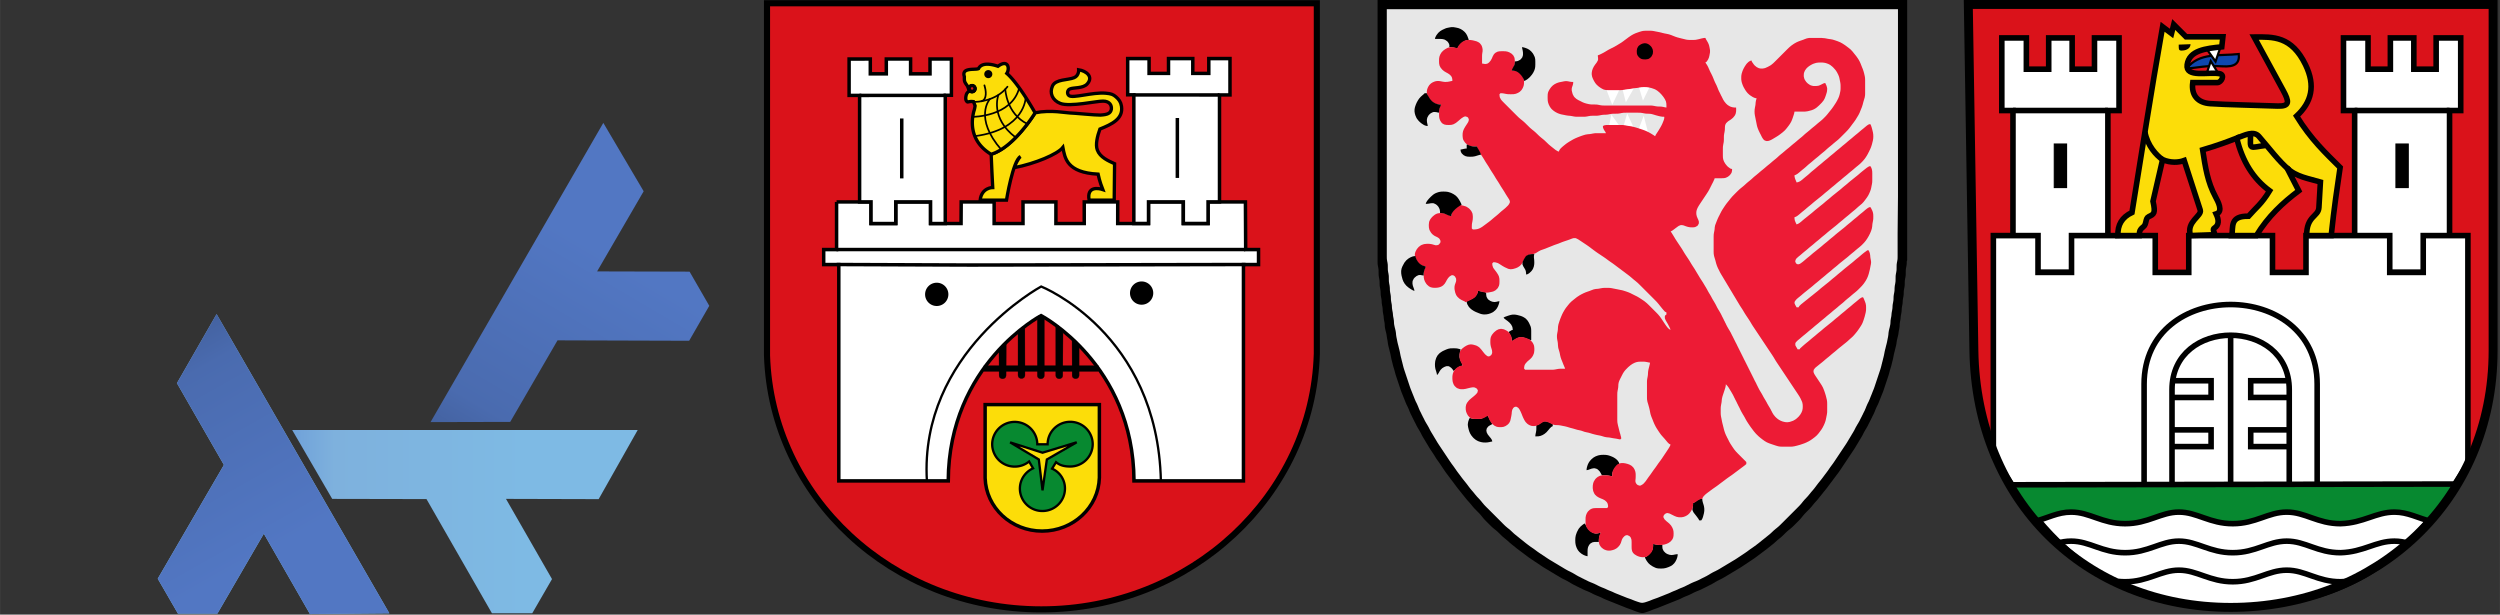<?xml version="1.0" encoding="UTF-8" standalone="no"?>
<!-- Created with Inkscape (http://www.inkscape.org/) -->

<svg
   width="24.405cm"
   height="6cm"
   viewBox="0 0 244.045 60"
   version="1.1"
   id="svg1"
   xml:space="preserve"
   xmlns:xlink="http://www.w3.org/1999/xlink"
   xmlns="http://www.w3.org/2000/svg"
   xmlns:svg="http://www.w3.org/2000/svg"><rect x="0" y="0" width="244.045" height="60" fill="#333333" stroke="none"/><defs
     id="defs1"><linearGradient
       id="linearGradient5562"><stop
         style="stop-color:#699ad7;stop-opacity:1"
         offset="0"
         id="stop5564" /><stop
         id="stop5566"
         offset="0.243"
         style="stop-color:#7eb1dd;stop-opacity:1" /><stop
         style="stop-color:#7ebae4;stop-opacity:1"
         offset="1"
         id="stop5568" /></linearGradient><linearGradient
       id="linearGradient5053"><stop
         style="stop-color:#415e9a;stop-opacity:1"
         offset="0"
         id="stop5055" /><stop
         id="stop5057"
         offset="0.232"
         style="stop-color:#4a6baf;stop-opacity:1" /><stop
         style="stop-color:#5277c3;stop-opacity:1"
         offset="1"
         id="stop5059" /></linearGradient><linearGradient
       xlink:href="#linearGradient5562"
       id="linearGradient5384"
       gradientUnits="userSpaceOnUse"
       gradientTransform="translate(70.65,-1055.151)"
       x1="200.597"
       y1="351.411"
       x2="290.087"
       y2="506.188" /><linearGradient
       xlink:href="#linearGradient5053"
       id="linearGradient5386"
       gradientUnits="userSpaceOnUse"
       gradientTransform="translate(864.696,-1491.341)"
       x1="-584.199"
       y1="782.336"
       x2="-496.297"
       y2="937.714" /><clipPath
       id="a"><path
         d="m 124.72,716.19 h 51.72 v 54.83 h -51.72 z"
         id="path1" /></clipPath></defs><g
     id="layer1"
     transform="translate(-34.764,-26.152)"><g
       id="layer7"
       style="display:none"
       transform="matrix(0.101,0,0,0.101,17.82,24.832)"><rect
         transform="translate(-132.582,958.04)"
         style="color:#000000;clip-rule:nonzero;display:inline;overflow:visible;visibility:visible;opacity:1;isolation:auto;mix-blend-mode:normal;color-interpolation:sRGB;color-interpolation-filters:linearRGB;solid-color:#000000;solid-opacity:1;fill:#ffffff;fill-opacity:1;fill-rule:evenodd;stroke:none;stroke-width:3;stroke-linecap:butt;stroke-linejoin:round;stroke-miterlimit:4;stroke-dasharray:none;stroke-dashoffset:0;stroke-opacity:1;marker:none;color-rendering:auto;image-rendering:auto;shape-rendering:auto;text-rendering:auto;enable-background:accumulate"
         id="rect5389"
         width="1543.428"
         height="483.744"
         x="132.582"
         y="-957.778" /></g><g
       id="layer5"
       style="display:none;opacity:0.516"
       transform="matrix(0.101,0,0,0.101,4.434,121.56)"><rect
         y="-957.778"
         x="132.582"
         height="483.744"
         width="1543.428"
         id="rect5350"
         style="color:#000000;clip-rule:nonzero;display:inline;overflow:visible;visibility:visible;opacity:1;isolation:auto;mix-blend-mode:normal;color-interpolation:sRGB;color-interpolation-filters:linearRGB;solid-color:#000000;solid-opacity:1;fill:#d4d4d4;fill-opacity:1;fill-rule:evenodd;stroke:none;stroke-width:3;stroke-linecap:butt;stroke-linejoin:round;stroke-miterlimit:4;stroke-dasharray:none;stroke-dashoffset:0;stroke-opacity:1;marker:none;color-rendering:auto;image-rendering:auto;shape-rendering:auto;text-rendering:auto;enable-background:accumulate" /><rect
         style="color:#000000;clip-rule:nonzero;display:inline;overflow:visible;visibility:visible;opacity:1;isolation:auto;mix-blend-mode:normal;color-interpolation:sRGB;color-interpolation-filters:linearRGB;solid-color:#000000;solid-opacity:1;fill:#9b9b9b;fill-opacity:1;fill-rule:evenodd;stroke:none;stroke-width:3;stroke-linecap:butt;stroke-linejoin:round;stroke-miterlimit:4;stroke-dasharray:none;stroke-dashoffset:0;stroke-opacity:1;marker:none;color-rendering:auto;image-rendering:auto;shape-rendering:auto;text-rendering:auto;enable-background:accumulate"
         id="rect5346"
         width="1496.443"
         height="435.681"
         x="155.776"
         y="-933.387" /><rect
         y="-851.659"
         x="159.027"
         height="272.584"
         width="1492.573"
         id="rect5348"
         style="color:#000000;clip-rule:nonzero;display:inline;overflow:visible;visibility:visible;opacity:1;isolation:auto;mix-blend-mode:normal;color-interpolation:sRGB;color-interpolation-filters:linearRGB;solid-color:#000000;solid-opacity:1;fill:#848484;fill-opacity:1;fill-rule:evenodd;stroke:none;stroke-width:3;stroke-linecap:butt;stroke-linejoin:round;stroke-miterlimit:4;stroke-dasharray:none;stroke-dashoffset:0;stroke-opacity:1;marker:none;color-rendering:auto;image-rendering:auto;shape-rendering:auto;text-rendering:auto;enable-background:accumulate" /></g><g
       id="layer6"
       style="display:none"
       transform="matrix(0.101,0,0,0.101,4.434,121.56)"><rect
         y="-958.028"
         x="132.651"
         height="484.304"
         width="550.416"
         id="rect5379"
         style="color:#000000;clip-rule:nonzero;display:inline;overflow:visible;visibility:visible;opacity:1;isolation:auto;mix-blend-mode:normal;color-interpolation:sRGB;color-interpolation-filters:linearRGB;solid-color:#000000;solid-opacity:1;fill:#5c201e;fill-opacity:1;fill-rule:evenodd;stroke:none;stroke-width:3;stroke-linecap:butt;stroke-linejoin:round;stroke-miterlimit:4;stroke-dasharray:none;stroke-dashoffset:0;stroke-opacity:1;marker:none;color-rendering:auto;image-rendering:auto;shape-rendering:auto;text-rendering:auto;enable-background:accumulate" /><rect
         style="color:#000000;clip-rule:nonzero;display:inline;overflow:visible;visibility:visible;opacity:1;isolation:auto;mix-blend-mode:normal;color-interpolation:sRGB;color-interpolation-filters:linearRGB;solid-color:#000000;solid-opacity:1;fill:#c24a46;fill-opacity:1;fill-rule:evenodd;stroke:none;stroke-width:3;stroke-linecap:butt;stroke-linejoin:round;stroke-miterlimit:4;stroke-dasharray:none;stroke-dashoffset:0;stroke-opacity:1;marker:none;color-rendering:auto;image-rendering:auto;shape-rendering:auto;text-rendering:auto;enable-background:accumulate"
         id="rect5372"
         width="501.944"
         height="434.304"
         x="156.123"
         y="-933.028" /><rect
         style="color:#000000;clip-rule:nonzero;display:inline;overflow:visible;visibility:visible;opacity:1;isolation:auto;mix-blend-mode:normal;color-interpolation:sRGB;color-interpolation-filters:linearRGB;solid-color:#000000;solid-opacity:1;fill:#d98d8a;fill-opacity:1;fill-rule:evenodd;stroke:none;stroke-width:3;stroke-linecap:butt;stroke-linejoin:round;stroke-miterlimit:4;stroke-dasharray:none;stroke-dashoffset:0;stroke-opacity:1;marker:none;color-rendering:auto;image-rendering:auto;shape-rendering:auto;text-rendering:auto;enable-background:accumulate"
         id="rect5381"
         width="24.94"
         height="24.94"
         x="658.028"
         y="-958.04" /></g><g
       id="g5"
       transform="translate(27.977,20)"><g
         id="layer3"
         style="display:inline"
         transform="matrix(0.138,0,0,0.138,-14.79,134.845)"><path
           id="path3336-6"
           d="m 309.549,-710.388 122.197,211.675 -56.157,0.527 -32.624,-56.869 -32.856,56.565 -27.902,-0.011 -14.291,-24.69 46.81,-80.49 -33.229,-57.826 z"
           style="opacity:1;fill:url(#linearGradient5384);fill-opacity:1;fill-rule:evenodd;stroke:none;stroke-width:3;stroke-linecap:butt;stroke-linejoin:round;stroke-miterlimit:4;stroke-dasharray:none;stroke-opacity:1" /><use
           height="100%"
           width="100%"
           transform="rotate(60,407.112,-715.787)"
           id="use3439-6"
           xlink:href="#path3336-6"
           y="0"
           x="0" /><use
           height="100%"
           width="100%"
           transform="rotate(-60,407.312,-715.7)"
           id="use3445-0"
           xlink:href="#path3336-6"
           y="0"
           x="0" /><use
           height="100%"
           width="100%"
           transform="rotate(180,407.419,-715.756)"
           id="use3449-5"
           xlink:href="#path3336-6"
           y="0"
           x="0" /><path
           style="color:#000000;clip-rule:nonzero;display:inline;overflow:visible;visibility:visible;opacity:1;isolation:auto;mix-blend-mode:normal;color-interpolation:sRGB;color-interpolation-filters:linearRGB;solid-color:#000000;solid-opacity:1;fill:url(#linearGradient5386);fill-opacity:1;fill-rule:evenodd;stroke:none;stroke-width:3;stroke-linecap:butt;stroke-linejoin:round;stroke-miterlimit:4;stroke-dasharray:none;stroke-dashoffset:0;stroke-opacity:1;color-rendering:auto;image-rendering:auto;shape-rendering:auto;text-rendering:auto;enable-background:accumulate"
           d="m 309.549,-710.388 122.197,211.675 -56.157,0.527 -32.624,-56.869 -32.856,56.565 -27.902,-0.011 -14.291,-24.69 46.81,-80.49 -33.229,-57.826 z"
           id="path4260-0" /><use
           height="100%"
           width="100%"
           transform="rotate(120,407.339,-716.084)"
           id="use4354-5"
           xlink:href="#path4260-0"
           y="0"
           x="0"
           style="display:inline" /><use
           height="100%"
           width="100%"
           transform="rotate(-120,407.288,-715.87)"
           id="use4362-2"
           xlink:href="#path4260-0"
           y="0"
           x="0"
           style="display:inline" /></g><g
         id="g2"
         transform="matrix(0.106,0,0,0.106,81.364,6.152)"><g
           clip-path="url(#a)"
           transform="matrix(10.607,0,0,-10.608,-1329.366,8178.707)"
           id="g34"><path
             d="m 173.33,770.71 h -47.738 v -30.569 c 0.393,-12.29 10.888,-22.05 23.822,-22.05 12.956,0 23.557,9.881 23.916,22.2 z"
             stroke="#000000"
             stroke-miterlimit="3.864"
             stroke-width="0.531"
             fill="#da121a"
             id="path2" /><path
             d="m 131.632,753.463 v -4.136 h -1.119 v -1.301 h 1.312 v -18.781 h 9.502 c 0.05,10.152 8.062,14.35 8.062,14.35 0,0 8.016,-4.198 8.066,-14.35 h 9.504 v 18.78 h 1.309 v 1.302 h -1.116 l -0.022,4.136 h -3.246 v -1.876 h -2.147 v 1.876 h -3.024 v -1.876 h -2.673 l 0.002,1.876 h -2.907 v -1.876 h -2.46 v 1.876 h -2.857 v -1.876 h -2.506 v 1.876 h -2.86 l -0.012,-1.876 h -2.648 v 1.876 h -3.021 v -1.876 h -2.147 v 1.876 h -2.993 z"
             stroke="#000000"
             stroke-miterlimit="3.864"
             stroke-width="0.303"
             fill="#ffffff"
             id="path3" /><path
             d="m 154.45,735.87 h -9.92 v -6.38 c 0.081,-2.565 2.262,-4.602 4.95,-4.602 2.692,0 4.896,2.062 4.97,4.633 z"
             stroke="#000000"
             stroke-miterlimit="3.864"
             stroke-width="0.303"
             fill="#fcdd09"
             id="path4" /><path
             d="m 149.06,732.42 h 0.895 c 0,1.071 0.877,1.954 1.958,1.954 a 1.949,1.949 0 0 0 1.958,-1.94 1.95,1.95 0 0 0 -1.958,-1.94 c -0.484,0 -0.884,0.089 -1.225,0.377 l -0.345,-0.564 a 1.87,1.87 0 0 0 1.119,-1.737 1.948,1.948 0 0 0 -1.957,-1.939 1.949,1.949 0 0 0 -1.958,1.939 c 0,0.785 0.471,1.461 1.147,1.767 l -0.346,0.592 a 1.965,1.965 0 0 0 -1.247,-0.443 1.949,1.949 0 0 0 -1.958,1.94 1.95,1.95 0 0 0 1.958,1.94 1.956,1.956 0 0 0 1.959,-1.946 z"
             stroke="#000000"
             stroke-miterlimit="3.864"
             stroke-width="0.202"
             fill="#078930"
             id="path5" /><path
             d="m 146.7,732.59 2.814,-0.897 2.967,0.904 -2.592,-1.493 -0.375,-2.68 -0.323,2.68 z"
             stroke="#000000"
             stroke-miterlimit="3.864"
             stroke-width="0.202"
             fill="#fcdd09"
             id="path6" /><path
             d="m 132.72,765.87 v -3.157 h 0.911 v -9.248 h 0.993 v -1.876 h 2.146 v 1.876 h 3.023 v -1.876 h 1.276 v 11.134 h 0.533 v 3.147 h -1.857 v -1.287 h -1.687 v 1.287 h -2.108 v -1.287 h -1.39 v 1.287 z"
             stroke="#000000"
             stroke-miterlimit="3.864"
             stroke-width="0.303"
             fill="#ffffff"
             id="path7" /><path
             d="m 133.62,762.71 7.491,0.004 m -3.821,-2.004 v -5.205"
             stroke="#000000"
             stroke-miterlimit="3.864"
             stroke-width="0.303"
             fill="none"
             id="path8" /><path
             d="m 165.79,765.91 v -3.157 h -0.911 v -9.286 h -0.993 v -1.876 h -2.146 v 1.876 h -3.024 v -1.876 h -1.275 v 11.172 h -0.534 v 3.147 h 1.858 v -1.288 h 1.687 v 1.288 h 2.108 v -1.288 h 1.39 v 1.288 z"
             stroke="#000000"
             stroke-miterlimit="3.864"
             stroke-width="0.303"
             fill="#ffffff"
             id="path9" /><path
             d="m 164.88,762.75 -7.491,0.004 m 3.831,-2.004 v -5.205 m -29.6,-6.215 h 35.492 m -35.472,-1.3 11.621,-0.045 23.88,0.045"
             stroke="#000000"
             stroke-miterlimit="3.864"
             stroke-width="0.303"
             fill="none"
             id="path10" /><path
             d="m 159.79,729.24 c -0.286,12.875 -10.393,16.881 -10.393,16.881 0,0 -10.593,-5.723 -9.922,-16.881"
             stroke="#000000"
             stroke-miterlimit="3.864"
             stroke-width="0.202"
             fill="none"
             id="path11" /><path
             d="m 139.47,745.41 a 0.859,0.859 0 1 0 1.717,0 0.859,0.859 0 0 0 -1.717,0"
             id="path12" /><path
             d="m 139.47,745.41 a 0.859,0.859 0 1 0 1.717,0 0.859,0.859 0 0 0 -1.717,0 z"
             stroke="#000000"
             stroke-miterlimit="3.864"
             stroke-width="0.303"
             id="path13" /><path
             d="m 157.26,745.55 a 0.858,0.858 0 1 0 1.716,0 0.858,0.858 0 0 0 -1.716,0"
             id="path14" /><path
             d="m 157.26,745.55 a 0.858,0.858 0 1 0 1.716,0 0.858,0.858 0 0 0 -1.716,0 z"
             stroke="#000000"
             stroke-miterlimit="3.864"
             stroke-width="0.303"
             id="path15" /><path
             d="m 146.36,741.06 -0.012,-2.649 c 0,-0.403 -0.604,-0.403 -0.604,0 l -0.01,2.101 c 0,0.403 0.626,0.95 0.626,0.548"
             id="path16" /><path
             d="m 146.36,741.06 -0.012,-2.649 c 0,-0.403 -0.604,-0.403 -0.604,0 l -0.01,2.101 c 0,0.403 0.626,0.95 0.626,0.548 z"
             stroke="#000000"
             stroke-miterlimit="3.864"
             stroke-width="0.027"
             fill="none"
             id="path17" /><path
             d="m 147.98,742.48 0.01,-4.048 c 0,-0.403 -0.603,-0.403 -0.603,0 v 3.59 c 0,0.402 0.593,0.861 0.593,0.458"
             id="path18" /><path
             d="m 147.98,742.48 0.01,-4.048 c 0,-0.403 -0.603,-0.403 -0.603,0 v 3.59 c 0,0.402 0.593,0.861 0.593,0.458 z"
             stroke="#000000"
             stroke-miterlimit="3.864"
             stroke-width="0.027"
             fill="none"
             id="path19" /><path
             d="m 149.67,743.34 -10e-4,-4.932 c 0,-0.403 -0.603,-0.403 -0.603,0 v 4.932 c 0,0.403 0.604,0.402 0.604,0"
             id="path20" /><path
             d="m 149.67,743.34 -10e-4,-4.932 c 0,-0.403 -0.603,-0.403 -0.603,0 v 4.932 c 0,0.403 0.604,0.402 0.604,0 z"
             stroke="#000000"
             stroke-miterlimit="3.864"
             stroke-width="0.027"
             fill="none"
             id="path21" /><path
             d="m 151.29,742.03 -0.021,-3.618 c 0,-0.403 -0.604,-0.403 -0.604,0 l -0.001,4.234 c 0,0.403 0.626,-0.214 0.626,-0.616"
             id="path22" /><path
             d="m 151.29,742.03 -0.021,-3.618 c 0,-0.403 -0.604,-0.403 -0.604,0 l -0.001,4.234 c 0,0.403 0.626,-0.214 0.626,-0.616 z"
             stroke="#000000"
             stroke-miterlimit="3.864"
             stroke-width="0.027"
             fill="none"
             id="path23" /><path
             d="m 152.69,740.85 -0.001,-2.434 c 0,-0.402 -0.603,-0.402 -0.603,0 l -0.008,3.016 c 0,0.403 0.612,-0.179 0.612,-0.582"
             id="path24" /><path
             d="m 152.69,740.85 -0.001,-2.434 c 0,-0.402 -0.603,-0.402 -0.603,0 l -0.008,3.016 c 0,0.403 0.612,-0.179 0.612,-0.582 z"
             stroke="#000000"
             stroke-miterlimit="3.864"
             stroke-width="0.027"
             fill="none"
             id="path25" /><path
             d="m 144.41,739 h 9.963"
             stroke="#000000"
             stroke-miterlimit="3.864"
             stroke-width="0.531"
             fill="none"
             id="path26" /><path
             d="m 152.654,764.938 c 0,0 0.035,-0.5 -0.39,-0.684 -0.535,-0.23 -1.612,-0.119 -1.886,-0.725 -0.274,-0.606 -0.019,-1.241 0.682,-1.514 0.825,-0.322 3.21,0.218 3.71,0.2 0.592,0 0.766,-0.39 0.718,-0.716 -0.076,-0.343 -0.315,-0.458 -0.945,-0.495 -0.386,-0.018 -2.42,0.19 -2.666,0.183 -0.244,-0.007 -1.636,0.293 -3.003,0.017 0,0 -1.827,-3.002 -3.822,-3.596 0,-0.276 0.138,-2.892 0.138,-2.892 0,0 -0.958,0.007 -1.094,-1.094 h 2.288 c 0,0 0.555,3.438 1.22,3.782 -0.194,-0.147 -0.466,-0.698 -0.543,-0.968 1.83,0.361 3.751,1.168 4.22,1.76 0.176,-0.92 0.327,-2.184 3.056,-2.322 0.138,-0.648 0.351,-1.191 0.408,-1.336 -0.41,0.138 -1.404,0.283 -1.187,-0.916 h 2.179 l 0.032,3.16 c -0.546,0.25 -1.263,0.552 -1.5,1.198 -0.17,0.46 0,1.178 0.227,1.81 1.048,0.424 2.04,0.89 1.873,1.983 -0.055,0.366 -0.224,0.59 -0.478,0.811 -0.244,0.213 -0.423,0.28 -0.892,0.32 -1.161,0.099 -2.86,-0.473 -3.192,-0.208 -0.202,0.162 -0.127,0.496 0.074,0.572 0.304,0.146 1.145,0.026 1.516,0.442 0.569,0.638 -0.107,1.127 -0.743,1.228 z"
             stroke="#000000"
             stroke-linecap="round"
             stroke-miterlimit="3.864"
             stroke-width="0.29"
             fill="#fcdd09"
             id="path27" /><path
             d="m 146.18,765.477 c -0.136,-0.005 -0.313,-0.073 -0.536,-0.237 -0.597,0.207 -1.414,0.346 -1.688,-0.205 -0.273,-0.138 -1.504,0.137 -1.23,-0.689 0,-0.413 -0.021,-0.42 0.273,-0.825 l 0.168,-0.437 a 0.519,0.519 0 0 1 -0.283,-0.36 c -0.084,-0.326 -0.015,-0.506 0.115,-0.581 0.118,0 0.207,0.068 0.52,0.027 l 0.14,-0.362 a 2.444,2.444 0 0 0 -0.113,-0.49 c -0.136,-0.55 -0.546,-2.479 1.502,-3.718 1.996,0.594 3.82,3.596 3.82,3.596 0,0 -1.404,2.52 -2.457,3.426 0.205,0.31 0.174,0.87 -0.232,0.855 z m -2.79,-1.941 c 0.14,0 0.251,-0.114 0.251,-0.254 a 0.253,0.253 0 1 0 -0.252,0.254 z"
             stroke="#000000"
             stroke-linecap="round"
             stroke-miterlimit="3.864"
             stroke-width="0.29"
             fill="#fcdd09"
             id="path28" /><path
             d="m 143.14,763.29 c 0,0.141 0.113,0.255 0.253,0.255 0.14,0 0.253,-0.114 0.253,-0.255 a 0.254,0.254 0 0 0 -0.253,-0.255 0.254,0.254 0 0 0 -0.253,0.255 z"
             stroke="#000000"
             stroke-linecap="round"
             stroke-miterlimit="3.864"
             stroke-width="0.29"
             fill="#da121a"
             id="path29" /><path
             d="m 144.6,764.56 a 0.205,0.205 0 1 0 0.41,0 0.206,0.206 0 0 0 -0.205,-0.207 0.206,0.206 0 0 0 -0.205,0.207"
             id="path30" /><path
             d="m 144.6,764.56 a 0.205,0.205 0 1 0 0.41,0 0.206,0.206 0 0 0 -0.205,-0.207 0.206,0.206 0 0 0 -0.205,0.207 z"
             stroke="#000000"
             stroke-linecap="round"
             stroke-miterlimit="3.864"
             stroke-width="0.29"
             fill="none"
             id="path31" /><path
             d="m 148.05,762.52 c 0,0 -0.036,-2.749 -4.366,-3.34 m -0.234,1.67 c 0,0 3.373,0 4.034,2.49 m -3.804,-1.19 c 0,0 1.775,0 2.789,1.316"
             stroke="#000000"
             stroke-linecap="round"
             stroke-miterlimit="3.864"
             stroke-width="0.151"
             fill="none"
             id="path32" /><path
             d="m 144.93,762.38 c 0,0 -1.421,-1.611 1.022,-4.401 m -0.272,4.761 c 0,0 -0.763,-1.968 1.508,-3.683 m -0.908,4.193 c 0,0 0.085,-2.12 1.918,-3.012"
             stroke="#000000"
             stroke-linecap="round"
             stroke-miterlimit="3.864"
             stroke-width="0.151"
             fill="none"
             id="path33" /><path
             d="m 144.54,763.61 c 0.14,-0.421 0.282,-1.309 -0.315,-1.479 -0.097,-0.027 -0.138,0.119 -0.041,0.146 0.473,0.135 0.328,0.937 0.213,1.285 -0.032,0.096 0.111,0.144 0.143,0.048"
             id="path34" /></g><path
           d="m 188.978,81.45 c 0,-1.493 1.202,-2.705 2.684,-2.705 1.483,0 2.685,1.212 2.685,2.705 0,1.492 -1.202,2.705 -2.685,2.705 -1.482,0 -2.684,-1.213 -2.684,-2.705 z"
           stroke="#000000"
           stroke-linecap="round"
           stroke-miterlimit="3.864"
           stroke-width="3.076"
           fill="#da121a"
           id="path35" /></g><g
         id="g3"
         transform="matrix(0.1,0,0,0.1,141.263,6.152)"><path
           style="fill:#000000"
           d="m 0,0 v 7 4 8 11 1 4 8 7 19 26 85 51 17 6 1 l 0.028,2 0.056,1 0.306,2 0.222,1 0.306,2 0.056,1 L 1,266 l 0.028,2 0.056,1 0.306,2 0.222,1 0.306,2 0.056,1 0.028,2 0.028,1 0.056,1 0.306,2 0.222,1 0.306,2 0.056,1 0.056,2 0.056,1 0.306,2 0.222,1 0.306,2 0.111,2 0.056,1 0.306,2 0.222,1 0.306,2 0.056,1 0.111,2 0.306,2 0.389,2 0.139,1 0.167,2 0.139,1 0.167,1 0.389,2 0.139,1 0.111,2 0.056,1 0.139,1 0.417,2 0.222,1 0.278,1 0.222,1 0.25,1 0.333,2 0.111,1 0.333,2 0.222,1 0.333,2 0.111,1 0.333,2 0.25,1 0.5,2 0.5,2 0.222,1 0.278,1 0.472,2 0.195,1 0.389,2 0.195,1 0.472,2 0.278,1 0.222,1 0.278,1 0.222,1 0.528,2 0.305,1 0.611,2 0.305,1 0.25,1 0.528,2 0.305,1 0.306,1 0.667,2 1.667,5 1.667,5 0.667,2 0.361,1 0.361,1 0.417,1 0.805,2 0.778,2 0.417,1 0.805,2 0.778,2 0.444,1 0.417,1 0.528,1 0.972,2 0.417,1 0.444,1 0.778,2 0.444,1 0.417,1 0.528,1 1,2 0.444,1 0.556,1 0.444,1 0.556,1 0.444,1 0.556,1 1,2 0.472,1 0.583,1 0.556,1 1.222,2 0.556,1 0.583,1 1.028,2 0.472,1 0.583,1 0.556,1 1.222,2 1.194,2 0.583,1 1.222,2 1.194,2 0.583,1 1.278,2 0.667,1 1.333,2 0.667,1 1.278,2 1.222,2 0.611,1 0.722,1 0.694,1 0.75,1 1.389,2 1.333,2 2,3 0.667,1 0.694,1 0.695,1 1.472,2 0.778,1 0.722,1 0.778,1 0.722,1 1.5,2 0.778,1 1.5,2 0.722,1 0.778,1 0.722,1 1.528,2 0.805,1 1.611,2 0.805,1 0.778,1 0.805,1 1.611,2 0.805,1 1.611,2 1.778,2 0.917,1 1.694,2 0.778,1 1.694,2 0.945,1 1.972,2 1.972,2 0.945,1 1.694,2 1.611,2 0.861,1 1.917,2 1,1 2,2 2,1.972 1,0.945 2,1.694 1,0.778 2,1.694 1,0.945 2,1.972 1,0.972 1,0.945 2,1.694 2,1.611 1,0.861 2,1.834 2,1.694 1,0.778 1,0.805 2,1.612 1,0.805 2,1.528 1,0.722 1,0.778 1,0.722 2,1.5 1,0.778 1,0.722 1,0.778 2,1.472 1,0.695 1,0.694 1,0.667 3,2 5,3.333 2,1.333 1,0.639 1,0.639 1,0.583 2,1.195 2,1.222 2,1.195 1,0.583 2,1.222 2,1.195 1,0.583 2,1.222 1,0.556 1,0.583 2,1.028 1,0.444 1,0.556 1,0.472 1,0.583 1,0.556 2,1.222 1,0.556 1,0.583 1,0.472 2,1 1,0.556 1,0.444 1,0.556 1,0.444 2,1 1,0.528 1,0.417 1,0.444 2,0.778 1,0.444 1,0.417 1,0.528 1,0.444 1,0.556 2,0.972 1,0.417 1,0.444 2,0.778 1,0.444 1,0.417 2,0.972 1,0.528 1,0.417 1,0.444 2,0.778 2,0.805 1,0.417 2,0.778 2,0.805 1,0.417 2,0.778 1,0.417 2,0.805 2,0.778 2,0.805 1,0.417 1,0.361 1,0.361 1,0.334 2,0.722 1,0.417 2,0.805 1,0.361 2,0.695 2,0.639 2,0.388 h 1 l 1,-0.138 1,-0.25 2,-0.639 2,-0.695 1,-0.361 1,-0.417 2,-0.805 1,-0.361 2,-0.695 1,-0.361 1,-0.361 1,-0.417 2,-0.805 2,-0.778 1,-0.417 2,-0.805 2,-0.778 1,-0.417 2,-0.805 2,-0.778 2,-0.805 1,-0.417 2,-0.778 2,-0.861 1,-0.528 2,-0.972 1,-0.417 1,-0.444 2,-0.778 1,-0.444 1,-0.417 1,-0.528 1,-0.444 1,-0.556 2,-0.972 1,-0.417 1,-0.444 2,-0.778 1,-0.444 1,-0.417 1,-0.528 2,-1 1,-0.444 1,-0.556 1,-0.444 1,-0.556 2,-1 1,-0.472 1,-0.583 1,-0.556 2,-1.222 1,-0.556 1,-0.583 1,-0.472 1,-0.556 1,-0.444 2,-1.028 1,-0.583 1,-0.556 2,-1.222 1,-0.583 2,-1.195 2,-1.222 1,-0.583 2,-1.195 2,-1.222 2,-1.195 1,-0.583 1,-0.639 1,-0.639 2,-1.333 5,-3.333 3,-2 1,-0.667 1,-0.694 1,-0.695 2,-1.472 1,-0.778 1,-0.722 2,-1.5 1,-0.778 1,-0.722 1,-0.778 1,-0.722 2,-1.528 1,-0.805 2,-1.612 1,-0.805 1,-0.778 2,-1.694 2,-1.834 1,-0.861 2,-1.611 2,-1.694 1,-0.945 1,-0.972 2,-1.972 1,-0.945 2,-1.694 1,-0.778 2,-1.694 1,-0.945 2,-1.972 1,-1 2,-2 0.972,-1 0.945,-1 1.694,-2 0.778,-1 1.694,-2 0.945,-1 1.972,-2 1.972,-2 0.945,-1 1.694,-2 1.611,-2 0.861,-1 1.834,-2 1.694,-2 0.778,-1 0.805,-1 1.612,-2 0.805,-1 0.778,-1 0.805,-1 1.612,-2 0.805,-1 1.528,-2 0.722,-1 0.778,-1 0.722,-1 0.778,-1 1.5,-2 0.722,-1 1.5,-2 0.778,-1 0.722,-1 0.778,-1 1.472,-2 0.695,-1 0.694,-1 0.667,-1 1.333,-2 5.333,-8 4,-6 1.334,-2 0.666,-1 0.639,-1 0.639,-1 0.583,-1 1.195,-2 1.222,-2 0.583,-1 1.195,-2 1.222,-2 0.556,-1 0.583,-1 0.472,-1 1.028,-2 0.583,-1 0.556,-1 1.222,-2 0.556,-1 0.583,-1 0.472,-1 1,-2 0.556,-1 0.444,-1 0.556,-1 0.444,-1 0.556,-1 0.444,-1 1,-2 0.528,-1 0.417,-1 0.444,-1 0.778,-2 0.444,-1 0.417,-1 0.972,-2 0.528,-1 0.417,-1 0.444,-1 0.778,-2 0.805,-2 0.417,-1 0.778,-2 0.805,-2 0.417,-1 0.361,-1 0.361,-1 0.667,-2 1,-3 2,-6 0.667,-2 0.333,-1 0.611,-2 0.528,-2 0.25,-1 0.305,-1 0.612,-2 0.305,-1 0.528,-2 0.222,-1 0.278,-1 0.222,-1 0.278,-1 0.472,-2 0.195,-1 0.388,-2 0.195,-1 0.472,-2 0.278,-1 0.222,-1 0.5,-2 0.5,-2 0.25,-1 0.333,-2 0.112,-1 0.333,-2 0.25,-1 0.5,-2 0.222,-1 0.25,-1 0.333,-2 0.112,-1 0.166,-1 0.389,-2 0.306,-2 0.055,-1 0.111,-2 0.306,-2 0.389,-2 0.139,-1 0.166,-2 0.139,-1 0.389,-2 0.306,-2 0.055,-1 0.111,-2 0.306,-2 0.389,-2 0.139,-1 0.111,-2 0.055,-1 0.306,-2 0.222,-1 0.306,-2 0.055,-1 0.056,-2 0.055,-1 0.306,-2 0.222,-1 0.306,-2 0.055,-1 0.028,-1 0.028,-2 0.055,-1 0.306,-2 0.222,-1 0.306,-2 0.055,-1 0.028,-2 0.028,-2 0.055,-1 0.306,-2 0.222,-1 0.306,-2 0.055,-1 0.028,-2 V 254 249 234 188 34 32 27 21 0 h -28 -49 -42 -29 -18 -16 -2 -20 -8 -14 -1 -10 -10 -2 -20 -4 -9 -6 -1 -10 -8 -1 -27 z"
           id="path1-3" /><path
           style="fill:#e7e7e7"
           d="m 9,9 v 74 109 40 13 4 1 l 0.028,2 0.056,1 0.306,2 0.222,1 0.306,2 0.056,1 0.028,2 0.028,2 0.056,1 0.306,2 0.222,1 0.306,2 0.056,1 0.028,2 0.028,2 0.056,1 0.306,2 0.389,2 0.194,2 0.056,2 0.056,1 0.306,2 0.222,1 0.306,2 0.056,1 0.056,2 0.056,1 0.306,2 0.389,2 0.139,1 0.111,2 0.056,1 0.306,2 0.389,2 0.139,1 0.167,2 0.139,1 0.389,2 0.306,2 0.056,1 0.111,2 0.139,1 0.417,2 0.222,1 0.278,1 0.222,1 0.25,1 0.306,2 0.167,2 0.306,2 0.417,2 0.389,2 0.195,1 0.472,2 0.278,1 0.5,2 0.222,1 0.278,1 0.472,2 0.195,1 0.389,2 0.195,1 0.472,2 0.278,1 0.222,1 0.5,2 0.278,1 0.222,1 0.278,1 0.222,1 0.528,2 0.305,1 0.306,1 0.667,2 2,6 2,6 0.667,2 0.333,1 0.361,1 0.361,1 0.417,1 0.805,2 0.778,2 0.417,1 0.805,2 0.778,2 0.444,1 0.417,1 0.528,1 0.972,2 0.417,1 0.444,1 0.778,2 0.444,1 0.417,1 0.528,1 1,2 0.444,1 0.556,1 0.444,1 0.556,1 1,2 0.472,1 0.583,1 0.556,1 1.222,2 0.556,1 0.583,1 1.028,2 0.472,1 0.583,1 0.556,1 1.222,2 1.194,2 0.583,1 1.222,2 1.194,2 0.583,1 0.639,1 0.639,1 0.667,1 1.333,2 4.667,7 3.333,5 1.333,2 1.389,2 0.75,1 1.472,2 0.695,1 1.389,2 0.695,1 1.472,2 0.778,1 1.5,2 0.722,1 1.528,2 0.805,1 1.611,2 0.805,1 1.528,2 0.722,1 0.778,1 0.75,1 1.667,2 0.889,1 0.833,1 1.611,2 1.694,2 0.945,1 1.889,2 1.694,2 0.778,1 1.694,2 0.945,1 1.972,2 2,2 8,8 3,3 2,2 2,1.972 1,0.945 2,1.694 1,0.778 2,1.694 1,0.945 2,1.889 1,0.861 2,1.611 1,0.805 2,1.612 1,0.805 1,0.778 1,0.805 2,1.612 1,0.805 1,0.75 1,0.778 2,1.472 1,0.695 2,1.388 1,0.695 2,1.472 1,0.75 2,1.389 1,0.667 3,2 3,2 1,0.666 1,0.639 1,0.639 1,0.583 2,1.195 2,1.222 1,0.583 2,1.195 2,1.222 1,0.583 2,1.195 2,1.222 1,0.556 1,0.583 2,1.028 1,0.444 1,0.556 1,0.472 1,0.583 1,0.556 2,1.222 1,0.556 1,0.583 1,0.472 2,1 1,0.556 1,0.444 1,0.556 1,0.444 2,1 1,0.528 1,0.417 1,0.444 2,0.778 1,0.444 1,0.417 1,0.528 1,0.444 1,0.556 2,0.972 1,0.417 1,0.444 2,0.778 2,0.861 1,0.5 2,0.861 2,0.778 2,0.861 1,0.5 2,0.861 2,0.778 2,0.805 1,0.417 2,0.778 2,0.805 1,0.417 1,0.361 1,0.361 1,0.334 2,0.722 1,0.417 2,0.805 1,0.361 2,0.695 2,0.639 1,0.25 1,0.138 h 1 l 2,-0.388 2,-0.639 2,-0.695 1,-0.361 1,-0.417 2,-0.805 1,-0.361 2,-0.695 1,-0.361 1,-0.361 1,-0.417 2,-0.805 2,-0.778 1,-0.417 2,-0.805 2,-0.778 2,-0.861 1,-0.5 2,-0.861 2,-0.778 2,-0.861 1,-0.5 2,-0.861 2,-0.778 1,-0.444 1,-0.417 1,-0.528 2,-1 1,-0.444 1,-0.556 2,-0.972 1,-0.417 1,-0.444 2,-0.778 1,-0.444 1,-0.417 2,-0.972 1,-0.556 2,-1 1,-0.444 1,-0.556 1,-0.472 2,-1.139 2,-1.222 1,-0.556 1,-0.583 2,-1.028 1,-0.444 1,-0.556 1,-0.472 1,-0.583 1,-0.556 2,-1.222 2,-1.195 1,-0.583 2,-1.222 2,-1.195 1,-0.583 2,-1.222 2,-1.195 1,-0.583 1,-0.639 1,-0.639 1,-0.666 3,-2 3,-2 1,-0.667 2,-1.389 1,-0.75 2,-1.472 1,-0.695 2,-1.388 1,-0.695 2,-1.472 1,-0.778 1,-0.75 1,-0.805 2,-1.612 1,-0.805 1,-0.778 1,-0.805 2,-1.612 1,-0.805 2,-1.611 1,-0.861 2,-1.889 1,-0.945 2,-1.694 1,-0.778 2,-1.694 1,-0.945 1,-0.972 2,-2 7,-7 6,-6 2,-2 0.972,-1 0.945,-1 1.694,-2 0.778,-1 1.694,-2 1.889,-2 0.945,-1 1.694,-2 1.611,-2 0.834,-1 0.888,-1 1.667,-2 0.75,-1 0.778,-1 0.722,-1 1.528,-2 0.805,-1 1.612,-2 0.805,-1 1.528,-2 0.722,-1 1.5,-2 0.778,-1 1.472,-2 0.695,-1 1.388,-2 0.695,-1 1.472,-2 0.75,-1 1.389,-2 1.333,-2 3.334,-5 4.666,-7 1.334,-2 0.666,-1 0.639,-1 0.639,-1 0.583,-1 1.195,-2 1.222,-2 0.583,-1 1.195,-2 1.222,-2 0.556,-1 0.583,-1 0.472,-1 1.028,-2 0.583,-1 0.556,-1 1.222,-2 0.556,-1 0.583,-1 0.472,-1 1,-2 0.556,-1 0.444,-1 0.556,-1 0.444,-1 1,-2 0.528,-1 0.417,-1 0.444,-1 0.778,-2 0.444,-1 0.417,-1 0.972,-2 0.528,-1 0.417,-1 0.444,-1 0.778,-2 0.805,-2 0.417,-1 0.778,-2 0.805,-2 0.417,-1 0.361,-1 0.361,-1 0.334,-1 0.666,-2 2,-6 2,-6 0.667,-2 0.306,-1 0.305,-1 0.528,-2 0.222,-1 0.278,-1 0.222,-1 0.278,-1 0.5,-2 0.222,-1 0.278,-1 0.472,-2 0.195,-1 0.388,-2 0.195,-1 0.472,-2 0.278,-1 0.222,-1 0.5,-2 0.278,-1 0.472,-2 0.195,-1 0.388,-2 0.417,-2 0.306,-2 0.166,-2 0.306,-2 0.25,-1 0.222,-1 0.278,-1 0.222,-1 0.417,-2 0.139,-1 0.111,-2 0.055,-1 0.306,-2 0.389,-2 0.139,-1 0.166,-2 0.139,-1 0.389,-2 0.306,-2 0.055,-1 0.111,-2 0.139,-1 0.389,-2 0.306,-2 0.055,-1 0.056,-2 0.055,-1 0.306,-2 0.222,-1 0.306,-2 0.055,-1 0.056,-2 0.194,-2 0.389,-2 0.306,-2 0.055,-1 0.028,-2 0.028,-2 0.055,-1 0.306,-2 0.222,-1 0.306,-2 0.055,-1 0.028,-2 0.028,-2 0.055,-1 0.306,-2 0.222,-1 0.306,-2 0.055,-1 0.028,-2 v -1 -4 -13 -4 V 192 22 20 12.056 9 h -13 -5 -9 -1 -106 -13 -1 -24 -10 -20 -7 -16 -3 -20 -3 z"
           id="path2-8" /><path
           style="fill:#000000"
           d="M 56,38 H 59.056 60 61 l 2,0.083 2,0.417 1,0.445 1.917,1.306 0.805,0.833 1.111,1.861 L 70.139,44.5 70,46 72.056,46.083 74,46.389 75.944,46.778 76.5,46.917 78,47 79.472,44.944 80.278,43.972 81.083,43.083 83,41.417 85,40.111 85.944,39.639 87.5,39.111 89,39 88.556,37.5 88.333,36.944 87.583,35 86.5,33 85.75,32.028 84.917,31.083 83,29.472 82,28.861 81,28.278 79,27.472 77,27 75,26.639 74,26.472 h -2 l -1,0.167 -1,0.167 -2,0.417 -1,0.25 -1,0.389 -2,0.917 -1,0.472 -1.972,1.222 -1.806,1.611 -1.5,1.917 -0.611,0.945 -0.472,1 -0.306,0.555 z"
           id="path3-0" /><path
           style="fill:#000000"
           d="m 98,284 -0.333,1.5 -0.778,1.556 -1.306,1.861 -0.805,0.833 -0.861,0.778 -1.917,1.222 -1,0.472 -0.944,0.528 -1,0.417 L 88.5,293.5 87,294 l 0.111,1.5 0.528,1.556 1.083,1.916 0.695,0.945 1.667,1.666 0.945,0.723 1.972,1.277 2,1 2,0.806 1,0.417 2,0.722 2,0.389 1,0.055 2,-0.055 2,-0.334 2,-0.611 2,-0.889 1,-0.583 1.917,-1.583 0.833,-0.945 0.75,-0.972 1.083,-2 0.723,-1.944 0.444,-1.556 0.25,-1.5 -1.5,0.25 -1.556,0.361 -0.944,0.139 -1,0.083 -2,-0.305 -1.972,-0.806 -1.778,-1.194 -0.75,-0.778 -1,-1.778 -0.25,-0.916 -0.222,-1.556 -0.028,-1.5 -1,-1 -1.5,-0.083 -0.556,-0.139 -1.888,-0.389 -1,-0.167 L 99.5,284.083 98,284 m 25,26 0.778,1.056 0.528,0.333 0.805,0.667 1.889,1.361 1.917,1.666 1.583,1.917 1,1.944 0.25,1 0.25,2.056 -1.444,0.472 -0.556,0.361 -2,1.167 0.528,1.5 0.361,0.556 0.5,1 0.528,0.944 0.777,1.944 0.278,1.556 0.028,1.5 1.5,-0.528 0.556,-0.361 1,-0.528 1.944,-1.166 2,-0.917 2,-0.333 1,0.083 1,0.167 1,0.277 2,0.695 1,0.417 1.944,0.722 0.556,0.194 1.5,0.278 v -5 -2 -2 l -0.083,-2 -0.167,-1 -0.222,-1 -0.389,-1 -0.917,-2 -0.472,-1 -1.222,-1.972 -1.611,-1.778 -0.945,-0.778 -1.972,-1.194 -2,-0.834 -1,-0.277 -2,-0.528 -1,-0.25 -2,-0.306 h -2 l -1,0.139 -1,0.195 -2,0.583 -1,0.333 -1.944,0.695 -0.556,0.166 L 123,310 m -65,56 1,-0.778 0.222,-0.528 0.583,-0.805 0.444,-0.917 1.222,-1.889 1.611,-1.611 1.917,-1.194 2,-0.778 2,-0.083 1,0.333 1.889,1.306 1.333,1.444 0.778,1.5 1.5,-0.778 0.556,-0.5 1,-0.75 L 79,358.5 79.944,357.944 81.5,357.278 83,357 l -0.278,-1.5 -0.639,-1.556 -1,-1.944 -0.444,-1 -0.528,-2 -0.083,-1 0.056,-2 0.306,-1.944 L 80.75,342.5 81,341 79.5,340.583 77.944,340.222 77,340.083 75,340 h -1 l -2,0.028 -1,0.055 -2,0.389 -2,0.722 -1,0.445 -2,0.917 -1,0.527 -1.972,1.334 -0.945,0.805 -1.583,1.806 -1.083,1.972 -0.389,1 -0.611,2 -0.195,1 -0.194,2 -0.028,1 0.083,2 0.333,2 0.278,1 0.611,1.944 0.278,1 L 57.75,364.5 58,366 m 48,40 -1.5,1.056 -0.556,0.305 -1,0.583 -1.944,0.75 -2,0.278 -2,0.028 -2,-0.028 -1,-0.055 -1.944,-0.334 L 90,408 l -0.806,1.5 -0.167,0.556 -0.361,1 -0.25,0.944 -0.306,2 v 1 l 0.278,2 0.25,1 0.222,1 0.583,2 0.417,1 0.417,1 1.194,2 1.611,1.972 0.945,0.945 1.972,1.583 2,1.083 1,0.389 2,0.611 2,0.334 2,0.083 1,-0.028 1,-0.055 1.944,-0.306 1.556,-0.361 1.5,-0.25 -0.361,-1.5 -0.972,-1.556 -1.611,-1.944 -1.556,-2 -1,-2 -0.306,-2 0.528,-1.972 1.389,-1.722 0.861,-0.639 1.528,-0.834 1.5,-0.833 -0.694,-1.5 -0.362,-0.556 -1.111,-1.944 -0.555,-0.944 -0.445,-1 L 108.5,407.5 108,406 h -2 m 49,9 v 2.056 l -0.028,1.944 -0.055,1 -0.306,2 -0.222,0.944 -0.167,1 -0.139,0.556 -0.083,1.5 2.056,-0.028 1,-0.055 1.944,-0.389 2,-0.806 1,-0.583 1,-0.611 1.917,-1.611 1.694,-1.917 1.556,-1.889 0.861,-0.805 0.5,-0.528 L 171,416 v -2 l -1.5,-0.972 -0.556,-0.195 -1,-0.472 -1.944,-0.667 -1,-0.277 -2,-0.223 -1,0.167 -1,0.361 -1,0.584 -1.944,1.388 -1.556,0.945 L 155,415 m 49,44 1.5,-0.278 1.556,-0.555 0.944,-0.334 1,-0.361 2,-0.361 1,0.028 2,0.583 0.972,0.611 1.722,1.695 1.223,1.916 0.25,0.556 0.833,1.5 h 2.056 l 1.944,0.028 1,0.055 1.944,0.306 1.556,0.361 1.5,0.25 0.028,-1.5 0.222,-1.556 0.25,-0.944 0.917,-2 1.277,-2 1.473,-1.889 0.861,-0.805 0.5,-0.528 L 236,453 l -0.361,-1.5 -0.972,-1.528 -0.778,-0.889 -1.889,-1.611 -2,-1.194 -1,-0.445 -2,-0.805 -2,-0.611 -2,-0.334 -2,-0.083 h -1 l -2,0.083 -2,0.334 -1,0.277 -2,0.723 -2,1.083 -1.972,1.583 -0.945,0.945 -1.583,1.972 -1.083,2 -0.389,1 -0.611,1.944 -0.334,1.556 L 204,459 m 104,32 -0.028,1.5 -0.194,1.556 -0.361,1.944 -0.084,1 0.084,1 0.889,2 0.722,1 1.583,2 1.5,1.944 0.667,1 0.472,0.556 0.75,1.5 h 2 l 0.972,-1.5 0.167,-0.556 0.444,-1 0.25,-0.944 0.528,-2 0.25,-1 0.306,-2 0.055,-1 -0.055,-2 -0.334,-2 -0.277,-1 -0.612,-2 -0.277,-0.944 -0.334,-1.556 -0.083,-1.5 -2.056,0.111 -1,0.222 -1.944,0.973 -1.944,1.416 -0.556,0.5 L 308,491 m -106,20 -2.056,1.472 -1.861,1.611 -1.611,1.917 -0.611,1 -1.028,2 -0.444,1 -0.695,2 -0.277,1 -0.334,2 -0.083,2 v 1 l 0.083,2 0.334,2 0.277,1 0.723,2 1.083,2 0.75,0.972 0.833,0.945 1.917,1.611 1,0.611 1,0.583 0.944,0.417 1.556,0.583 L 205,543 V 539.944 539 538 l 0.083,-2 0.417,-2 1,-1.972 0.75,-0.917 0.833,-0.778 1.917,-1 2,-0.305 0.944,-0.028 h 1 2.056 v -1.5 l 0.083,-1.556 0.389,-1.944 0.722,-1.944 0.306,-0.556 0.5,-1.5 -1.5,0.25 -1.556,0.361 -0.944,0.139 -1,0.056 -2,-0.445 -1,-0.472 -1,-0.611 -0.972,-0.695 -1.806,-1.666 -0.805,-0.945 -1.334,-1.944 -1.027,-1.722 -0.223,-0.528 L 202,511 m 67,20 v 1.5 l -0.083,1.556 -0.167,0.944 -0.25,1 -1,2 -1.583,2 -1.861,1.889 -1,0.805 -0.556,0.528 -1.5,0.778 0.528,1.5 0.361,0.556 0.528,1 0.611,0.916 1.389,1.806 1.666,1.528 1.917,1.305 1,0.556 2,0.972 1,0.389 1,0.222 1,0.167 2,0.083 2,-0.028 1,-0.055 2,-0.334 1,-0.277 2,-0.695 1,-0.444 1,-0.445 1.917,-1.194 1.666,-1.611 0.695,-0.945 0.639,-0.972 1,-2 0.666,-1.944 0.195,-1 0.139,-0.556 0.083,-1.5 -1.5,0.083 -0.556,0.139 -1,0.167 -0.944,0.222 -2,0.222 -2,-0.25 -2,-0.694 -1,-0.528 -0.972,-0.667 -1.695,-1.722 -1,-1.972 -0.222,-0.944 L 278,533.5 V 532 h -2.056 l -1,-0.028 -0.944,-0.055 -1.944,-0.306 -1.556,-0.361 z"
           id="path4-2" /><path
           style="fill:#ffffff;stroke:none;stroke-width:1px;stroke-linecap:round;stroke-linejoin:round;stroke-opacity:1"
           d="m 223,86.549 6.107,15.772 7.27,-15.387 v 0 0 0.159"
           id="path5-4" /><path
           style="fill:#ffffff;stroke:none;stroke-width:1px;stroke-linecap:round;stroke-linejoin:round;stroke-opacity:1"
           d="m 239,86.618 3.36,13.259 8.758,-15.291"
           id="path6-8" /><path
           style="fill:#ffffff;stroke:none;stroke-width:1px;stroke-linecap:round;stroke-linejoin:round;stroke-opacity:1"
           d="m 254.898,84.345 4.182,13.858 6.974,-14.26"
           id="path7-3" /><path
           style="fill:#ffffff;stroke:none;stroke-width:1px;stroke-linecap:round;stroke-linejoin:round;stroke-opacity:1"
           d="m 226.029,122.68 2.17,-10.781 7.671,10.637"
           id="path8-9" /><path
           style="fill:#ffffff;stroke:none;stroke-width:1px;stroke-linecap:round;stroke-linejoin:round;stroke-opacity:1"
           d="m 240,123.23 3.691,-12.388 6.676,14.487"
           id="path9-0" /><path
           style="fill:#ffffff;stroke:none;stroke-width:1px;stroke-linecap:round;stroke-linejoin:round;stroke-opacity:1"
           d="m 254.76,126.257 5.054,-13.19 4.407,16.885"
           id="path10-5" /><path
           style="fill:#ed1b35"
           d="m 215,54 0.083,1.5 0.111,0.555 0.084,1.944 -0.222,1 -1.112,2 -1.527,2 -1.334,2 -1,2 -0.666,2 -0.334,2 -0.027,1 0.027,1 0.389,2 0.778,2 0.528,1 0.472,1 1.222,2 0.778,0.972 0.833,0.945 1.917,1.667 2,1.389 2,1.111 1,0.417 2,0.417 2,0.083 h 2 2 3 3 1 l 2,-0.028 1,-0.056 2,-0.306 1,-0.222 2,-0.306 2,-0.167 1,-0.139 2,-0.389 2,-0.306 2,-0.167 1,-0.139 2,-0.389 1,-0.167 1,-0.139 L 260,85 h 1 l 2,0.083 2,0.306 1,0.25 1,0.222 1,0.306 2,0.694 1,0.417 1,0.583 1,0.611 2,1.611 1.917,1.917 1.666,2 0.723,1 1.277,2 0.917,2 0.417,2 0.083,1.944 V 105 l -1.5,-0.25 -1.556,-0.361 -1.944,-0.306 -1,-0.055 -2,-0.056 -1,-0.055 -2,-0.306 -1,-0.222 -2,-0.306 -1,-0.055 -1,-0.028 h -2 -7 -22 -10 -2 -1 -1 l -2,-0.083 -1,-0.139 -1,-0.167 -2,-0.389 -1,-0.139 -2,-0.083 h -2 l -1,-0.028 -1,-0.055 -2,-0.306 -1,-0.25 -1,-0.222 -2,-0.583 -2,-0.806 -1,-0.528 -2,-1 -1,-0.472 -1.972,-1.222 -1.778,-1.611 -0.75,-0.945 -1.028,-1.972 -0.305,-1 -0.5,-2 -0.195,-1 0.084,-2 0.611,-2 0.361,-0.945 L 190.917,81.5 191,80 189.5,79.972 187.944,79.778 186,79.389 185,79.25 l -1,-0.083 -1,0.083 -1,0.139 -2,0.417 -2,0.389 -1,0.222 -2,0.667 -2,1 -0.972,0.639 -0.945,0.695 -1.666,1.667 -1.389,1.917 -1.111,2 -0.417,1 -0.25,1 -0.167,1 -0.083,2 v 1 1 l 0.083,2 0.139,1 0.195,1 0.666,2 1,2 0.639,0.972 0.695,0.945 0.805,0.861 1.806,1.528 1.972,1.277 2,1 2,0.723 1,0.277 1,0.223 2,0.388 2,0.417 2,0.306 2,0.166 2,0.306 1,0.222 2,0.306 1,0.055 2,0.028 h 2 2 l 2,-0.028 1,-0.055 2,-0.306 1,-0.222 2,-0.306 1,-0.055 2,-0.028 h 2 l 1,-0.028 1,-0.055 2,-0.306 1,-0.222 2,-0.306 1,-0.055 2,-0.056 2,-0.194 2,-0.389 2,-0.306 1,-0.055 2,-0.028 2,-0.028 1,-0.055 2,-0.306 1,-0.222 2,-0.306 1,-0.055 2,-0.028 h 1 6 3 1 l 2,0.028 1,0.055 2,0.306 1,0.222 2,0.306 2,0.083 2,0.083 1,0.139 1,0.195 2,0.583 1,0.306 1,0.305 1,0.25 1,0.278 2,0.472 1.944,0.306 2.056,0.083 -0.083,1.5 -0.389,1.556 -0.361,0.944 -0.806,2 -0.417,1 -1,2 -1.138,2 -0.612,1 -0.583,1 -1.278,2 -0.639,0.944 -0.611,1 -0.389,0.556 -0.694,1.5 -1.5,-1.056 -0.556,-0.333 -1.944,-1.222 -2,-1.139 -1,-0.472 -1,-0.528 -1,-0.417 -1,-0.444 -1,-0.361 -1,-0.361 -2,-0.667 -2,-0.667 -1,-0.333 -2,-0.611 -1,-0.25 -1,-0.278 -2,-0.472 -2,-0.333 -1,-0.112 -2,-0.333 -1,-0.222 -2,-0.306 -1,-0.055 -2,-0.028 h -1 -3 -4 -2 -2 l -1,0.028 -0.944,0.028 -1,0.194 -0.556,0.028 -1.5,0.722 0.111,1.5 0.583,1.556 1.112,1.888 0.444,0.556 0.75,1.5 h -7 -2 l -1,0.028 -1,0.055 -2,0.306 -1,0.222 -2,0.306 -2,0.166 -2,0.334 -2,0.583 -2,0.667 -1,0.361 -2,0.778 -1,0.388 -1,0.445 -1,0.417 -2,1 -1,0.583 -2,1.167 -1,0.583 -2,1.305 -1,0.723 -2,1.583 -1.917,1.611 -1.583,1.556 -0.972,1.361 L 177,148 l -1.5,-0.528 -0.556,-0.389 -1,-0.583 -0.944,-0.722 -2,-1.584 -1,-0.805 -1,-0.778 -2,-1.694 -2,-1.917 -2,-1.917 -1,-0.861 -2,-1.611 -2,-1.694 -1,-0.945 -2,-1.944 -1,-0.945 -2,-1.694 -1,-0.778 -2,-1.694 -1,-0.945 -2,-1.972 -2,-1.972 -1,-0.945 -2,-1.694 -1,-0.778 -2,-1.694 -1,-0.945 -2,-1.972 -1,-1 -3,-3 -5,-5 -2,-2 -1.972,-2 -0.917,-1 -0.778,-1 -1,-1.944 -0.222,-1 L 119,92 l 1,-1 1.5,0.028 1.556,0.194 1.944,0.389 2,0.306 1,0.056 2,0.028 2,-0.028 1,-0.056 2,-0.389 2,-0.806 0.972,-0.583 0.945,-0.611 1.611,-1.611 1.194,-1.917 0.806,-2 0.222,-1 0.167,-1 0.083,-2 -0.028,-1 -0.278,-2 -0.805,-2 -0.611,-1 -0.695,-0.972 -1.666,-1.778 -0.945,-0.75 -1.972,-1 -1.944,-0.417 -1,-0.056 L 131,69 l 0.75,-1.5 0.444,-0.555 1.112,-1.944 0.583,-2 0.083,-1 0.028,-1 -0.028,-2 -0.222,-2 -0.25,-1 -1,-1.917 -1.583,-1.611 L 129,51.278 128,50.861 127,50.472 126,50.25 125,50.083 123,50 h -1 -1 l -2,0.083 -1,0.167 -1,0.25 -1.917,1 -0.833,0.75 -0.75,0.833 -1.083,1.917 -0.834,2 -1.083,2 -1.583,1.889 -0.945,0.75 L 107,62.194 105.056,62.5 103.5,62.25 102,62 v -5 -2 l 0.028,-1 0.055,-1 0.278,-2 0.167,-1 V 48 L 102.111,46 101.75,45 101.306,44.028 99.889,42.25 98.972,41.5 97,40.472 96,40.167 94,39.639 93,39.389 91,39.083 89,39 l -1,0.028 -1,0.083 -2,0.528 -2,1.083 -0.972,0.695 -0.945,0.805 L 79.5,43.972 78.528,45.5 78,47 76.5,46.75 75.944,46.611 74,46.222 73,46.083 h -2 l -1,0.167 -1,0.25 -1,0.417 -2,1.111 -1.917,1.389 -1.611,1.667 L 61.278,53 60.861,54 60.472,55 60.25,56 60.083,57 60.028,58 60,60 l 0.083,2 0.417,2 1,2 1.583,1.917 0.945,0.833 0.972,0.778 2,1.222 1,0.5 1.972,1.222 1.694,1.611 0.611,0.945 0.389,0.917 L 72.972,77.5 73,79 71.5,79.25 69.944,79.611 68,79.917 66,79.972 65,79.917 63,79.611 62,79.389 60,79.083 h -2 l -1,0.167 -1,0.222 -2,0.806 -0.972,0.583 -0.945,0.611 -1.611,1.611 -1.194,1.917 -0.417,1 -0.389,1 -0.389,2 0.028,2 0.528,2 0.444,1 0.556,1 0.555,1 1.278,1.917 1.611,1.611 0.945,0.611 0.972,0.583 2,0.806 1.944,0.389 1,0.055 L 62,102 61.028,103.5 60.444,105.056 60.083,107 60,109 v 1 1 1 l 0.083,2 0.167,1 0.222,1 0.389,1 0.417,0.972 1.194,1.778 0.778,0.75 1.778,1 L 67,121.917 69,122 h 1 l 2,-0.111 2,-0.528 2,-1.083 1,-0.695 2,-1.639 2,-1.722 1,-0.805 2,-1.278 1,-0.389 1,-0.111 1.861,0.722 0.722,0.75 0.583,1.889 -0.611,2 -0.583,1 -1.306,2 -1.278,2 -0.556,1 -0.555,1 -0.806,2 -0.389,2 -0.083,2 0.028,1 0.222,2 0.25,1 0.444,1 1.306,1.972 0.833,0.945 1.917,1.583 2,1 1,0.25 2,0.222 1.944,0.028 H 97 l 0.333,1.5 0.306,0.556 0.444,1 0.556,0.944 1.167,2 0.583,1 1.278,2 0.666,1 1.278,2 1.195,2 0.583,1 1.278,2 0.666,1 1.278,2 0.583,1 1.195,2 0.639,1 0.639,1 0.666,1 1.278,2 1.195,2 0.583,1 1.278,2 0.666,1 1.278,2 0.583,1 1.195,2 0.639,1 1.305,2 0.639,1 0.639,1 0.583,1 1.195,2 1.278,2 0.666,1 1.223,2 0.416,1 0.195,1 -0.139,1 -1.167,2 -0.889,1 -1.972,1.917 -1,0.861 -1,0.833 -2,1.611 -1,0.861 -2,1.834 -2,1.694 -2,1.611 -1,0.834 -2,1.722 -1,0.833 -2,1.528 -1,0.722 -1,0.778 -1,0.722 -2,1.472 -1,0.723 -2,1.166 -1,0.417 -1,0.389 -1,0.222 -0.944,0.167 L 94.5,224 H 93 l -1,-1 v -2.056 l 0.083,-1.944 0.139,-1 0.389,-2 0.306,-2 0.083,-2 -0.028,-1 -0.222,-2 -0.25,-1 -1,-2 -1.583,-1.917 L 88.972,203.25 87,201.944 86,201.472 85,201.167 84,200.861 83.056,200.639 81.5,200.25 80,200 l -1.5,1.25 -1.556,1.194 -1.917,1.639 -1.694,1.917 -1,1.944 -0.222,1 L 72,211 l -1.5,-0.5 -0.556,-0.333 -1,-0.417 -0.944,-0.5 -2,-0.778 -2,-0.389 -2,-0.083 -2,0.083 -2,0.417 -2,1 -1.972,1.583 -0.945,0.945 -0.833,0.972 -0.75,1 -1,2 -0.25,1 -0.222,2 -0.028,1 0.083,2 0.417,2 0.417,1 1.111,1.917 0.667,0.861 0.722,0.805 1.667,1.334 0.945,0.527 1.944,0.945 0.945,0.528 0.833,0.583 0.75,0.75 0.889,1.778 0.028,0.972 -0.222,0.972 -1.306,1.667 -0.917,0.555 -1.972,0.278 -1,-0.194 -2,-0.584 -1,-0.277 -2,-0.334 -2,-0.083 -1,0.028 -2,0.194 -1,0.195 -2,0.694 -1,0.528 -1.917,1.472 -1.611,1.889 -0.611,1 -1,2 -0.528,2 0.111,2 0.25,1 0.333,1 0.389,1 1,1.972 1.278,1.778 0.722,0.778 1.667,1.194 1.861,0.806 1.556,0.389 1.5,0.083 -0.667,1.5 -0.305,0.556 -0.722,1.944 -0.195,1 -0.083,1 -0.028,2 0.028,2 0.056,1 0.389,2 0.806,2 1.194,1.972 0.778,0.945 1.778,1.583 0.972,0.556 1,0.444 2,0.417 1,0.055 h 2 l 1,-0.055 2,-0.334 2,-0.694 1.917,-1.195 1.611,-1.722 1.222,-1.972 0.5,-1 1.222,-2 0.778,-0.972 0.833,-0.917 1.917,-1.278 1,-0.166 0.972,0.166 0.917,0.528 0.778,0.75 0.972,1.889 0.083,2 -0.194,1 -0.695,2 -0.361,1 -0.222,1 -0.167,1 v 2 l 0.139,1 0.417,2 0.25,1 0.805,2 0.639,1 0.778,0.972 1.889,1.722 2,1.223 0.944,0.416 1,0.5 0.556,0.195 1.5,0.972 1.5,-0.5 0.556,-0.333 1.944,-0.945 1,-0.444 1,-0.556 0.972,-0.472 1.806,-1.222 0.805,-0.778 0.695,-0.833 1.083,-1.861 L 97.889,285.5 98,284 l 1.5,0.25 1.556,0.389 0.944,0.222 2,0.5 2,0.333 2,-0.111 1,-0.194 1,-0.195 2,-0.416 1,-0.278 1.972,-1 1.778,-1.583 0.75,-0.945 1,-1.972 0.25,-1 0.167,-1 0.083,-2 -0.028,-2 -0.055,-1 -0.417,-2 -0.417,-1 -0.5,-1 -1.277,-2 -0.723,-1 -0.777,-1 -1.5,-2 -0.584,-1 -0.611,-1.944 -0.083,-0.556 -0.028,-1.5 1,-1 1.5,0.028 0.556,0.083 1.944,0.528 1,0.472 1,0.583 2,1.278 1,0.639 2,1.139 1,0.472 2,0.917 1,0.389 2,0.305 2,-0.222 1,-0.25 2,-0.583 2,-0.889 1.917,-1.306 1.611,-1.666 1.278,-1.917 0.555,-1 1.111,-2 1.139,-1.889 1.5,-1.472 1.889,-0.917 1,-0.305 2,-0.361 1,-0.139 2,-0.611 1,-0.556 2,-1.278 2,-1.055 1,-0.389 2,-0.695 2,-0.722 1,-0.417 2,-0.805 2,-0.778 2,-0.805 1,-0.417 2,-0.722 1,-0.334 2,-0.722 1,-0.417 2,-0.805 1,-0.361 1,-0.361 1,-0.334 2,-0.666 1,-0.334 2,-0.722 1,-0.417 2,-0.694 2,-0.111 1,0.278 2,1.027 2,1.306 2,1.333 3,2 1,0.667 1,0.694 1,0.695 2,1.472 1,0.778 1,0.722 1,0.778 1,0.722 1,0.75 2,1.389 2,1.333 3,2 1,0.667 1,0.694 1,0.695 1,0.75 2,1.472 1,0.695 2,1.388 1,0.695 2,1.472 1,0.778 1,0.722 1,0.778 1,0.722 2,1.5 1,0.778 1,0.722 2,1.5 1,0.778 1,0.722 2,1.528 1,0.833 1,0.834 2,1.722 2,1.611 2,1.694 1,0.945 2,1.972 2,2 6,6 3,3 2,2 1.972,2 0.945,1 1.694,2 0.778,1 1.611,2 0.806,1 0.805,0.972 1.556,1.722 0.416,0.528 L 282,305 v 2 l -1.139,0.778 -0.5,1.333 0.167,1.889 0.889,2 1.194,2 1.139,2 0.472,1 0.528,0.944 0.417,1 0.333,0.556 0.5,1.5 -1.472,-0.778 -0.5,-0.528 -0.861,-0.805 -1.473,-1.889 -1.361,-2 -0.666,-1 -2,-3 -0.667,-1 -1.417,-2 -1.666,-2 -0.945,-1 -1.972,-2 -1,-1 -2,-2 -2,-2 -1,-1 -2,-1.917 -2,-1.666 -1,-0.723 -2,-1.361 -2,-1.305 -1,-0.639 -2,-1.139 -1,-0.472 -2,-1 -2,-1 -1,-0.528 -2,-0.861 -2,-0.722 -1,-0.334 -2,-0.639 -1,-0.277 -1,-0.223 -2,-0.388 -2,-0.417 -1,-0.195 -2,-0.388 -1,-0.195 -1,-0.222 -2,-0.306 -1,-0.055 -1,-0.028 h -2 l -2,0.028 -1,0.055 -2,0.306 -2,0.389 -1,0.139 -2,0.166 -2,0.389 -1,0.361 -1,0.361 -2,0.778 -1,0.361 -1,0.334 -2,0.722 -1,0.444 -1,0.417 -1,0.528 -1,0.472 -2,1.139 -2,1.305 -1,0.723 -2,1.583 -1.972,1.611 -0.945,0.778 -1.694,1.694 -1.583,1.917 -1.584,2 -0.75,1 -1.278,2 -0.555,1 -0.583,1 -1,2 -0.417,1 -0.445,1 -0.388,1 -0.417,1 -0.722,2 -0.334,1 -0.639,2 -0.277,1 -0.334,2 -0.111,2 -0.055,1 -0.306,2 -0.222,1 -0.306,2 -0.055,1 0.055,2 0.306,2 0.222,1 0.306,2 0.055,1 0.056,1 0.194,2 0.195,1 0.583,2 0.583,2 0.223,1 0.388,2 0.5,2 0.695,2 0.417,1 0.805,2 0.778,2 0.417,0.944 0.388,1 0.306,0.556 0.5,1.5 h -2.056 -1 l -1.944,0.028 -1,0.055 -2,0.306 -1,0.222 -2,0.306 -1,0.055 -2,0.028 h -1 -6 -18 l -1,-1 0.028,-1.5 0.305,-1.556 0.389,-0.944 0.611,-1 1.695,-1.917 1.944,-1.694 0.945,-0.778 1.611,-1.694 0.611,-0.945 0.583,-0.972 0.806,-2 0.222,-1 0.222,-2 v -2 l -0.222,-2 -0.25,-1 -0.417,-1 -0.5,-0.972 -0.611,-0.945 -1.389,-1.611 -1.666,-1.194 -0.945,-0.445 -0.972,-0.444 -2,-0.695 -1,-0.277 -2,-0.334 -1,-0.027 -1,0.027 -2,0.417 -2,0.917 -1.944,1.194 -0.556,0.333 -1.5,1.056 -0.028,-2.056 -0.083,-1 -0.195,-0.944 -0.805,-2 -1.306,-1.917 -0.805,-0.833 -0.861,-0.778 -0.945,-0.611 -1.972,-1 -1,-0.389 -2,-0.361 h -1 l -2,0.389 -2,1 -1.972,1.583 -0.945,0.945 -1.583,1.972 -1,2 -0.417,2 -0.083,2 v 1 l 0.083,2 0.334,2 0.277,1 0.612,2 0.277,1 0.223,2 -0.167,1 -0.361,0.972 -0.611,0.889 -1.695,1.083 H 108 l -1,-0.388 -1.917,-1.584 -0.861,-0.972 -1.583,-2 -1.5,-1.917 -1.528,-1.666 -0.833,-0.695 -1.806,-1.111 -0.972,-0.389 -2,-0.583 -1,-0.25 -2,-0.222 -2,0.305 -1,0.389 -1,0.417 -2,1.166 -0.972,0.723 -0.945,0.694 -1.583,1.528 -1,1.694 -0.25,0.945 L 80.028,346 80,347 l 0.028,2 0.278,2 0.778,2 0.528,0.944 0.5,1 0.361,0.556 0.528,1.5 -1.5,0.083 -1.556,0.417 -1.944,1 -1.889,1.583 -1.472,1.917 -0.528,1 -0.694,2 -0.333,2 -0.056,1 v 2 l 0.194,2 0.195,1 0.694,2 0.528,0.972 0.667,0.945 1.722,1.583 0.972,0.556 2,0.694 1,0.167 2,0.055 1,-0.055 2,-0.306 1,-0.25 2,-0.5 1,-0.222 1,-0.25 2,-0.278 1,0.028 1,0.194 1.861,1 1.083,1.695 -0.389,1.972 -0.695,1 -0.889,0.972 -0.972,0.945 -2,1.694 -1,0.778 -1.972,1.694 -0.945,0.945 L 87.5,393 l -0.556,1 -0.444,1 -0.417,2 -0.056,1 0.056,2 0.389,2 0.806,2 0.583,1 0.611,0.972 1.611,1.695 0.945,0.611 0.972,0.389 2,0.305 2,0.028 h 2 1 l 1,-0.028 2,-0.278 2,-0.777 0.944,-0.528 1,-0.5 0.556,-0.361 1.5,-0.528 0.278,1.5 0.583,1.556 0.417,0.944 1.194,2 1.611,1.917 1.917,1.583 2,1 1,0.25 1,0.167 2,0.083 1,-0.028 2,-0.278 2,-0.805 1.917,-1.306 0.833,-0.805 0.75,-0.861 1,-1.917 0.5,-2 0.194,-1 0.417,-2 0.306,-2 0.166,-2 0.417,-1.972 1,-1.75 0.75,-0.695 0.833,-0.389 L 135,397 l 0.917,0.194 1.611,1.084 1.222,1.75 0.472,0.972 0.528,1 0.417,1 0.444,1 0.778,2 0.861,2 0.528,1 0.472,1 1.222,1.917 1.611,1.666 0.945,0.695 0.972,0.611 2,0.805 2,0.25 1,-0.027 1,-0.139 1,-0.195 2,-0.694 1,-0.528 2,-1.361 2,-1.194 2,-0.278 1,0.194 2,0.695 2,0.972 1,0.528 1,0.444 2,0.528 1,0.083 2,0.056 1,0.055 2,0.306 1,0.222 2,0.389 1,0.194 2,0.5 2,0.612 1,0.305 2,0.528 1,0.25 1,0.305 1,0.306 2,0.583 2,0.417 1,0.222 1,0.25 2,0.695 1,0.361 1,0.25 1,0.222 2,0.417 2,0.583 2,0.611 2,0.528 2,0.472 1,0.195 2,0.388 1,0.223 1,0.277 2,0.612 1,0.277 2,0.334 2,0.166 1,0.139 2,0.389 2,0.333 2,0.278 1.944,0.389 0.556,0.139 1.5,0.25 1,-1 -0.25,-1.5 -0.167,-0.556 -0.277,-1 L 237,424 l -0.611,-2 -0.528,-2 -0.222,-1 -0.278,-1 -0.222,-1 -0.278,-1 -0.222,-1 -0.417,-2 -0.139,-1 -0.083,-2 v -1 -2 -8 -10 -2 -1 l 0.028,-2 0.055,-1 0.306,-2 0.222,-1 0.306,-2 0.055,-1 0.111,-2 0.389,-2 0.389,-1 0.389,-1 0.972,-2 0.556,-1 0.444,-1 0.556,-1 0.472,-1 1.222,-2 0.778,-1 0.833,-1 1.917,-1.972 1,-0.945 2,-1.666 2,-1.334 2,-1 1,-0.361 1,-0.305 1,-0.195 1,-0.139 2,-0.083 h 2 l 1,0.028 1,0.055 1.944,0.306 1.556,0.361 1.5,0.25 -0.25,1.5 -0.389,1.556 -0.222,0.944 -0.278,1 -0.222,1 -0.25,1 -0.306,2 -0.111,2 -0.055,1 -0.306,2 -0.222,1 -0.306,2 -0.055,1 -0.028,1 v 2 7 3 2 l 0.028,2 0.055,1 0.334,2 0.277,1 0.612,2 0.555,2 0.278,1 0.472,2 0.195,1 0.388,2 0.223,1 0.277,1 0.695,2 0.417,1 0.805,2 0.778,2 0.444,1 0.417,1 0.528,1 0.472,1 1.139,2 0.639,1 1.305,2 0.667,1 1.417,2 0.805,1 1.778,2 0.917,1 1.694,2 1.556,1.889 0.861,0.805 0.5,0.528 1.472,0.778 -0.528,1.5 -0.361,0.556 -0.528,1 -0.611,0.944 -1.305,2 -1.334,2 -1.333,2 -0.667,1 -1.333,2 -0.694,1 -0.695,1 -1.472,2 -0.75,1 -0.695,1 -1.388,2 -0.695,1 -1.472,2 -0.75,1 -0.695,1 -1.388,2 -0.695,1 -1.472,2 -0.75,1 -0.695,1 -1.388,2 -0.723,1 -1.666,1.917 -0.945,0.833 -1.972,1.194 -1,0.223 -1.972,-0.584 -0.889,-0.722 -0.722,-0.889 -0.473,-0.972 -0.222,-1 v -1 l 0.195,-2 0.055,-1 0.028,-2 -0.028,-1 -0.055,-1 -0.389,-2 -0.806,-1.972 -0.583,-0.945 -0.611,-0.861 -1.611,-1.5 -1.917,-1.111 -2,-0.722 -1,-0.25 -1,-0.25 -2,-0.306 h -2 l -1,0.167 -1.972,0.694 -0.945,0.556 -0.861,0.75 -1.528,1.778 -1.277,1.972 -0.917,2 -0.25,1 -0.222,1.944 L 229,465 226.944,464.417 225,464.083 224,464.028 223,464 h -2 l -2,0.083 -1,0.167 -1,0.25 -2,1 -0.972,0.75 -0.917,0.833 -0.805,0.945 -1.195,1.972 -0.389,1 -0.305,1 -0.334,2 -0.055,2 0.055,1 0.334,2 0.305,1 0.917,1.972 0.667,0.945 1.722,1.611 1.972,1.194 1,0.445 1,0.444 2,0.806 1.972,1.083 1.695,1.583 0.611,0.945 0.389,0.916 0.305,1.556 0.028,1.5 -1,1 h -8 -2 -1 l -2,0.111 -1,0.195 -1,0.333 -0.972,0.472 -0.945,0.611 -1.611,1.5 -0.611,0.861 -0.583,0.945 -0.806,1.972 -0.389,2 -0.055,1 -0.028,2 v 1 l 0.028,2 0.278,2 0.805,2 1.306,1.917 1.666,1.666 0.945,0.695 1.972,1.083 2,0.528 2,0.028 1.944,-0.334 L 218,520 l -0.972,1.5 -0.584,1.556 -0.361,1.944 -0.083,2 v 1 l 0.111,2 0.611,2 1.389,1.972 0.917,0.917 1.972,1.417 2,0.805 1,0.222 1,0.195 h 2 l 2,-0.389 1,-0.306 1,-0.305 2,-1.028 0.972,-0.75 0.945,-0.833 1.583,-1.917 1.028,-2 0.305,-1 0.639,-2 0.472,-1 0.556,-0.972 1.583,-1.695 0.945,-0.583 0.972,-0.306 h 1 l 1.889,0.889 0.778,0.778 0.611,0.917 0.611,1.972 0.111,2 v 1 2 2 l 0.083,2 0.417,1.972 0.444,0.945 0.556,0.861 0.75,0.805 0.833,0.695 1.917,1.166 1,0.473 2,0.666 2,0.334 2,0.055 1,-0.083 1,-0.222 1,-0.389 1.972,-1.389 1.778,-1.889 0.75,-1 1,-2 0.25,-1 0.167,-1 0.083,-1.944 V 531 l 1.5,0.417 1.556,0.361 0.944,0.139 2,0.083 h 1 l 1,-0.028 1,-0.055 2,-0.334 2,-0.611 2,-0.889 1.917,-1.333 1.583,-1.778 0.556,-0.972 0.444,-1 0.25,-1 0.167,-1 0.083,-2 -0.083,-2 -0.167,-1 -0.222,-1 -0.389,-1 -0.417,-1 -1.194,-1.972 -1.611,-1.806 -0.945,-0.833 -1.972,-1.611 -1.861,-1.806 -1.083,-1.972 v -1 l 0.388,-0.972 0.695,-0.889 0.889,-0.722 0.972,-0.445 1,-0.166 2,0.472 1,0.5 2,1 2,0.972 1,0.389 1,0.389 2,0.389 2,0.055 1,-0.055 2,-0.389 2,-0.806 0.972,-0.583 0.945,-0.611 0.861,-0.778 0.805,-0.833 1.389,-1.917 1.111,-2 0.417,-1 0.417,-1.944 L 308,492.5 V 491 l 1.5,-0.361 0.556,-0.361 1,-0.584 L 312,489 l 1.944,-1.278 1.556,-0.611 1.5,-0.111 0.528,-1.472 0.972,-1.361 1.583,-1.528 0.945,-0.778 1.972,-1.5 1,-0.722 1,-0.778 2,-1.472 1,-0.695 2,-1.388 1,-0.695 2,-1.472 1,-0.778 2,-1.5 1,-0.722 1,-0.778 1,-0.722 1,-0.778 2,-1.472 1,-0.695 2,-1.388 1,-0.695 2,-1.472 1,-0.778 1,-0.722 2,-1.5 1,-0.778 1,-0.722 1,-0.778 1,-0.722 0.944,-0.722 1.556,-1.167 1.5,-1.25 v -2 l -4,-4 -2,-2 -2,-2 -1.917,-2 -1.666,-2 -0.723,-1 -1.361,-2 -1.305,-2 -0.639,-1 -1.139,-2 -0.472,-1 -1,-2 -0.556,-1 -0.444,-1 -0.528,-1 -0.861,-2 -0.361,-1 -0.639,-2 -0.528,-2 -0.222,-1 -0.278,-1 -0.222,-1 -0.278,-1 -0.472,-2 -0.195,-1 -0.388,-2 -0.195,-1 -0.222,-1 -0.306,-2 -0.055,-1 -0.028,-1 v -2 -2 l 0.028,-1 0.055,-1 0.306,-2 0.389,-2 0.139,-1 0.166,-2 0.139,-1 0.472,-2 0.639,-2 1,-3 0.334,-1 0.333,-1 0.583,-1.944 0.195,-1 0.139,-0.556 0.083,-1.5 1.417,1.5 1.166,1.556 0.584,0.944 1.222,2 1.222,2 0.556,1 0.583,1 1.028,2 0.444,1 0.556,1 0.444,1 0.556,1 1,2 0.444,1 0.556,1 0.444,1 0.556,1 1,2 0.444,1 1.028,2 0.583,1 0.556,1 1.222,2 1.139,2 0.5,1 1.139,2 0.639,1 0.639,1 1.333,2 1.389,2 0.75,1 1.5,2 0.75,1 1.694,2 0.945,1 1.972,1.917 2,1.694 1,0.75 1,0.778 2,1.417 1,0.583 1,0.583 1,0.445 1,0.444 2,0.722 1,0.334 2,0.666 2,0.667 2,0.583 1,0.195 1,0.139 2,0.083 h 1 1 2 2 1 l 2,-0.028 1,-0.055 2,-0.306 1,-0.25 1,-0.222 1,-0.278 2,-0.555 1,-0.306 2,-0.667 1,-0.361 1,-0.361 2,-0.861 1,-0.528 1,-0.472 1,-0.611 1,-0.583 2,-1.417 1,-0.778 1,-0.75 1.917,-1.694 1.694,-1.917 0.75,-1 1.472,-2 0.723,-1 1.194,-2 0.472,-1 0.528,-1 0.861,-2 0.695,-2 0.277,-1 0.417,-2 0.389,-2 0.222,-1 0.306,-2 0.055,-1 0.028,-2 v -2 -2 -1 l -0.028,-2 -0.055,-1 -0.306,-2 -0.25,-1 -0.5,-2 -0.25,-1 -0.611,-2 -0.667,-2 -0.361,-1 -0.805,-2 -0.445,-1 -0.555,-1 -0.556,-1 -0.639,-1 -1.305,-2 -0.667,-1 -2,-3 -1.333,-2 -1.25,-2 -0.806,-2 0.195,-1.972 1.305,-1.806 0.917,-0.833 1.972,-1.583 2,-1.612 1,-0.805 1,-0.778 2,-1.667 1,-0.888 2,-1.667 1,-0.778 2,-1.667 1,-0.888 2,-1.667 1,-0.778 2,-1.667 1,-0.888 2,-1.667 1,-0.778 1,-0.805 2,-1.612 1,-0.805 1,-0.778 2,-1.694 2,-1.834 1.917,-1.694 0.861,-0.778 0.833,-0.833 1.583,-1.806 1.612,-1.972 0.777,-1 1.417,-2 0.667,-1 0.666,-1 1.25,-2 0.528,-1 0.472,-1 0.75,-2 0.334,-1 0.639,-2 0.305,-1 0.25,-1 0.5,-2 0.25,-1 0.306,-2 0.055,-1 0.028,-2 -0.083,-2 -0.389,-2 -0.722,-2 -0.389,-0.944 -0.611,-1.556 -0.806,-1.5 -1.5,0.361 -0.556,0.361 -1,0.611 -1.944,1.611 -2,1.667 -1,0.778 -2,1.667 -1,0.888 -2,1.667 -1,0.778 -2,1.667 -1,0.888 -2,1.667 -1,0.778 -2,1.667 -1,0.888 -2,1.667 -1,0.778 -2,1.667 -1,0.888 -2,1.667 -1,0.778 -1,0.805 -2,1.612 -1,0.805 -1,0.778 -2,1.667 -1,0.888 -2,1.667 -1,0.778 -2,1.667 -2,1.722 -2,1.611 -2,1.667 -1,0.888 -2,1.667 -1,0.778 -2,1.667 -1.972,1.722 -1.722,1.555 -0.528,0.417 L 412,341 h -2 l -0.75,-1.5 -0.444,-0.556 -1,-1.944 0.027,-1.972 0.528,-0.945 1.667,-1.694 1.972,-1.611 2,-1.722 2,-1.667 1,-0.778 2,-1.667 2,-1.722 2,-1.611 2,-1.667 1,-0.888 2,-1.667 2,-1.611 2,-1.722 2,-1.667 1,-0.778 2,-1.667 1,-0.888 2,-1.667 1,-0.778 2,-1.667 1,-0.888 2,-1.667 1,-0.778 2,-1.667 1,-0.888 2,-1.667 2,-1.611 1,-0.861 2,-1.834 2,-1.694 1,-0.778 2,-1.667 1,-0.888 2,-1.667 1,-0.778 2,-1.694 1,-0.945 2,-1.972 1.917,-2 1.666,-2 1.389,-2 0.639,-1 0.556,-1 0.555,-1 0.445,-1 0.444,-1 0.695,-2 0.305,-1 0.25,-1 0.5,-2 0.25,-1 0.195,-1 0.194,-1 0.389,-2 0.222,-1 0.222,-2 -0.083,-1 -0.139,-1 -0.389,-2 -0.139,-1 -0.166,-2 -0.361,-1.944 -0.584,-1.556 -0.972,-1.5 -1.5,0.75 -0.556,0.472 -1,0.667 -1.944,1.5 -2,1.667 -1,0.888 -2,1.667 -1,0.778 -2,1.667 -1,0.888 -2,1.667 -1,0.778 -1,0.805 -2,1.612 -1,0.805 -1,0.778 -2,1.667 -2,1.722 -2,1.611 -2,1.667 -1,0.888 -2,1.667 -1,0.778 -2,1.667 -1,0.888 -2,1.667 -1,0.778 -2,1.611 -2,1.611 -1,0.778 -2,1.667 -1,0.888 -2,1.667 -1,0.778 -1,0.805 -2,1.612 -1,0.805 -1,0.778 -2,1.611 -2,1.611 -1,0.778 -1,0.805 -2,1.612 -1.889,1.527 -0.805,0.834 -0.528,0.416 L 411,300 h -2 l -0.75,-1.5 -0.417,-0.556 -0.805,-1.944 0.028,-1 0.388,-1 1.584,-1.917 0.972,-0.861 1,-0.833 2,-1.611 1,-0.834 1,-0.888 2,-1.667 1,-0.778 1,-0.805 2,-1.612 1,-0.805 1,-0.778 2,-1.667 1,-0.888 2,-1.667 1,-0.778 2,-1.667 2,-1.722 2,-1.611 2,-1.667 1,-0.888 2,-1.667 1,-0.778 2,-1.667 1,-0.888 2,-1.667 1,-0.778 2,-1.667 1,-0.888 2,-1.667 1,-0.778 1,-0.805 2,-1.612 1,-0.805 1,-0.778 2,-1.667 1,-0.888 2,-1.667 2,-1.611 2,-1.722 2,-1.667 1,-0.778 2,-1.694 1,-0.945 1.917,-1.972 1.666,-2 1.389,-2 1.195,-2 0.583,-1 0.472,-1 0.528,-1 0.417,-1 0.444,-1 0.361,-1 0.611,-2 0.334,-2 0.166,-2 0.139,-1 0.389,-2 0.167,-1 0.139,-1 0.055,-1 0.028,-2 -0.083,-2 -0.389,-2 -0.75,-1.944 -0.556,-1 -0.222,-0.556 -1,-1.5 -1.5,0.528 -1.556,0.972 -1.944,1.556 -1,0.888 -2,1.667 -1,0.778 -2,1.667 -1,0.888 -2,1.667 -1,0.778 -2,1.667 -1,0.888 -2,1.667 -1,0.778 -2,1.667 -1,0.888 -2,1.667 -1,0.778 -2,1.611 -2,1.611 -1,0.778 -2,1.667 -1,0.888 -2,1.667 -1,0.778 -2,1.667 -1,0.888 -2,1.667 -1,0.778 -2,1.667 -1,0.888 -2,1.667 -1,0.778 -1,0.805 -2,1.612 -1,0.805 -1,0.778 -2,1.667 -1,0.888 -2,1.667 -1,0.778 -2,1.667 -1,0.888 -2,1.667 -2,1.472 -1,0.556 -1,0.333 -0.972,-0.028 -0.917,-0.388 -0.75,-0.695 -0.694,-1.861 0.694,-1.972 0.75,-0.945 1.889,-1.694 1,-0.778 2,-1.667 1,-0.888 2,-1.667 1,-0.778 2,-1.667 1,-0.888 2,-1.667 1,-0.778 2,-1.667 1,-0.888 2,-1.667 1,-0.778 2,-1.667 1,-0.888 2,-1.667 1,-0.778 2,-1.667 1,-0.888 2,-1.667 1,-0.778 1,-0.805 2,-1.612 1,-0.805 1,-0.778 2,-1.667 1,-0.888 2,-1.667 2,-1.611 2,-1.722 2,-1.667 1,-0.778 2,-1.667 1,-0.888 2,-1.667 2,-1.611 2,-1.778 1,-0.917 2,-1.694 1.917,-1.611 1.694,-1.806 1.528,-1.972 0.722,-1 0.75,-1 1.306,-2 1.027,-2 0.417,-1 0.445,-1 0.722,-2 0.25,-1 0.222,-1 0.389,-2 0.222,-1 0.306,-2 0.055,-1 0.028,-2 v -2 -3 -1 l -0.083,-2 -0.361,-1.944 -0.584,-1.556 -0.972,-1.5 -1.5,0.528 -0.556,0.389 -1,0.583 -0.944,0.722 -2,1.584 -2,1.583 -2,1.667 -1,0.888 -2,1.667 -1,0.778 -1,0.805 -2,1.612 -1,0.805 -1,0.778 -2,1.667 -1,0.888 -2,1.667 -1,0.778 -2,1.667 -1,0.888 -2,1.667 -1,0.778 -1,0.805 -2,1.612 -1,0.805 -1,0.778 -2,1.667 -1,0.888 -2,1.667 -1,0.778 -2,1.667 -1,0.888 -2,1.667 -1,0.778 -1,0.805 -2,1.612 -1,0.805 -2,1.611 -2,1.722 -2,1.667 -1,0.778 -1,0.805 -2,1.612 -1,0.805 -1,0.778 -2,1.667 -1,0.888 -1.944,1.556 -1.556,0.972 -1.5,0.528 -0.667,-1.5 -0.305,-0.556 -0.722,-1.888 -0.278,-1.556 -0.028,-1.5 1.5,-0.528 1.556,-0.972 1.944,-1.556 1,-0.888 2,-1.667 1,-0.778 2,-1.667 1,-0.888 2,-1.667 1,-0.778 2,-1.667 1,-0.888 2,-1.667 1,-0.778 2,-1.611 2,-1.611 1,-0.778 2,-1.667 1,-0.888 2,-1.667 1,-0.778 2,-1.667 1,-0.888 2,-1.667 1,-0.778 2,-1.667 1,-0.888 2,-1.667 1,-0.778 2,-1.667 1,-0.888 2,-1.667 1,-0.778 2,-1.667 1,-0.888 2,-1.667 1,-0.778 2,-1.667 1,-0.888 2,-1.667 1,-0.778 2,-1.694 1,-0.945 1.917,-1.972 1.666,-2 0.723,-1 1.305,-2 1.139,-2 0.472,-1 0.556,-1 0.444,-1 0.528,-1 0.861,-2 0.361,-1 0.639,-2 0.25,-1 0.5,-2 0.25,-1 0.306,-2 0.083,-2 -0.083,-2 -0.306,-2 -0.25,-1 -0.5,-2 -0.528,-1.944 -0.361,-1 -0.166,-0.556 -0.806,-1.5 -1.5,0.361 -0.556,0.361 -1,0.611 -1.944,1.611 -2,1.667 -1,0.778 -2,1.667 -1,0.888 -2,1.667 -1,0.778 -2,1.667 -2,1.722 -2,1.611 -2,1.667 -1,0.888 -2,1.667 -2,1.611 -2,1.722 -2,1.667 -1,0.778 -2,1.667 -1,0.888 -2,1.667 -1,0.778 -2,1.667 -1,0.888 -2,1.667 -1,0.778 -2,1.667 -1,0.888 -2,1.667 -1,0.778 -2,1.667 -1,0.888 -2,1.667 -2,1.611 -1,0.861 -2,1.834 -2,1.694 -1,0.778 -2,1.667 -1,0.888 -2,1.556 -0.944,0.556 -1.556,0.666 -1.5,0.278 -0.5,-1.5 -0.306,-0.556 -0.722,-1.888 -0.389,-1.556 -0.083,-1.5 1.5,-0.528 0.556,-0.389 1,-0.583 1.944,-1.556 1,-0.888 2,-1.667 1,-0.778 2,-1.694 2,-1.834 1,-0.861 2,-1.611 1,-0.833 2,-1.722 2,-1.667 1,-0.778 2,-1.667 1,-0.888 2,-1.667 2,-1.611 1,-0.861 2,-1.834 2,-1.694 1,-0.778 2,-1.667 1,-0.888 2,-1.667 1,-0.778 2,-1.694 1,-0.945 1,-0.972 2,-2 2,-2 1,-1 1.917,-2 1.694,-2 0.75,-1 0.778,-1 0.722,-1 1.5,-2 0.778,-1 0.694,-1 0.723,-1 0.611,-1 1.222,-2 1.194,-2 1,-2 0.806,-2 0.805,-2 0.417,-1 0.361,-1 0.639,-2 0.25,-1 0.528,-2 0.305,-1 0.306,-1 0.583,-2 0.334,-2 0.055,-1 0.028,-1 v -2 -6 -3 -2 l -0.083,-2 -0.306,-2 -0.25,-1 -0.222,-1 -0.528,-2 -0.639,-2 -0.361,-1 -0.417,-1 -0.805,-2 -0.778,-2 -0.889,-2 -1.111,-2 -0.639,-1 -1.389,-2 -0.777,-1 -1.612,-2 -1.583,-1.972 -1.694,-1.806 -1.917,-1.583 -2,-1.5 -1,-0.75 -1,-0.694 -2,-1.306 -1,-0.556 -1,-0.555 -1,-0.445 -2,-0.805 -2,-0.695 -2,-0.639 -1,-0.278 -2,-0.361 -1,-0.111 -2,-0.333 -1,-0.222 -2,-0.306 -1,-0.056 L 433,37 h -1 -2 -4 -2 l -2,0.028 -1,0.056 -2,0.389 -2,0.722 -1,0.417 -1,0.361 -2,0.695 -1,0.361 -1,0.361 -2,0.889 -2,1.111 -1,0.639 -2,1.389 -2,1.667 -2,1.917 -2,2 -2,2 -4,4 -2,2 -1,1 -2,1.972 -1,0.945 -2,1.611 -1,0.611 -2,1.083 -2,0.917 -1,0.389 -2,0.389 h -2 l -1,-0.167 -1,-0.25 -2,-1 -1.917,-1.583 -0.833,-0.945 -1.333,-1.917 L 365.528,60.5 365,59 l -1.5,0.528 -1.472,0.972 -1.611,1.583 -0.723,0.945 -1.305,1.972 -0.556,1 -0.555,1 -0.889,2 -0.361,1 -0.611,2 -0.334,2 -0.055,1 v 2 l 0.055,1 0.334,2 0.277,1 0.695,2 0.889,2 0.555,1 1.195,2 0.666,1 1.528,1.917 1.806,1.667 0.972,0.722 2,1.278 0.944,0.5 1.556,0.639 1.5,0.278 -0.583,2.055 -0.195,1 -0.139,0.945 -0.166,2 -0.139,1 -0.389,2 -0.306,2 -0.083,2 0.083,2 0.306,2 0.222,1 0.389,2 0.194,1 0.417,2 0.195,1 0.388,2 0.223,1 0.277,1 0.695,2 0.444,1 0.417,1 0.528,1 0.444,1 0.556,1 1,2 0.472,1 1.222,1.889 0.778,0.778 0.833,0.611 1.917,0.528 2,-0.278 2,-0.806 2,-1.111 1,-0.611 2,-1.194 2,-1.25 2,-1.417 1,-0.778 1,-0.75 1.972,-1.694 0.945,-0.945 1.694,-1.972 0.75,-1 0.778,-1 1.417,-2 0.583,-1 0.583,-1 0.445,-1 0.444,-1 0.722,-2 0.334,-1 0.639,-1.944 0.277,-1 0.167,-0.556 0.25,-1.5 h 3.056 3.944 2 l 1,-0.028 1,-0.055 2,-0.306 1,-0.25 2,-0.528 1,-0.277 2,-0.834 1,-0.583 1,-0.611 1,-0.778 2,-1.778 1.972,-1.972 0.945,-1 1.583,-2 1.083,-2 0.75,-2 0.334,-1 0.333,-1 0.583,-2 0.195,-1 0.166,-2 -0.055,-1 -0.5,-1.944 -0.417,-1 L 437.667,82.5 437,81 l -1.5,0.333 -0.556,0.305 -1,0.445 -0.944,0.528 -2,0.889 -1,0.25 -2,0.222 h -2 l -1,-0.083 -2,-0.528 -1,-0.472 -1.917,-1.306 -0.861,-0.805 -0.805,-0.861 -1.306,-1.917 -0.472,-1 -0.528,-2 -0.083,-1 0.083,-2 0.195,-1 0.805,-2 1.306,-1.917 1.666,-1.667 1.917,-1.389 2,-1.139 1,-0.472 1,-0.389 2,-0.611 1,-0.195 2,-0.194 2,-0.028 2,0.083 2,0.333 1,0.278 2,0.722 1,0.5 1,0.583 2,1.583 0.972,0.945 1.778,1.972 0.778,1 1.222,2 0.472,1 0.528,1 0.778,2 0.25,1 0.222,1 0.389,2 0.222,1 0.306,2 0.083,2 v 1 1 l -0.083,2 -0.139,1 -0.417,2 -0.222,1 -0.583,2 -0.806,2 -0.528,1 -0.472,1 -1.139,2 -0.639,1 -1.305,2 -0.667,1 -1.417,2 -0.777,1 -1.612,2 -0.805,1 -0.778,1 -1.694,2 -0.945,1 -1.972,1.972 -1,0.945 -2,1.694 -1,0.778 -2,1.667 -1,0.888 -2,1.667 -1,0.778 -2,1.667 -1,0.888 -1,0.834 -1,0.833 -2,1.611 -1,0.861 -2,1.834 -1,0.861 -2,1.611 -2,1.667 -1,0.888 -2,1.667 -1,0.778 -2,1.667 -1,0.888 -2,1.667 -1,0.778 -2,1.667 -1,0.888 -2,1.667 -2,1.611 -1,0.861 -2,1.834 -1,0.861 -2,1.611 -2,1.667 -1,0.888 -2,1.667 -1,0.778 -2,1.667 -1,0.888 -2,1.667 -1,0.778 -2,1.667 -1,0.888 -2,1.667 -2,1.611 -1,0.861 -2,1.834 -1,0.861 -2,1.611 -1,0.833 -1,0.861 -2,1.834 -1,0.861 -2,1.611 -1,0.833 -1,0.861 -2,1.917 -1,1 -1,1 -1.972,2 -0.945,1 -1.694,2 -0.778,1 -0.805,1 -1.612,2 -0.777,1 -1.417,2 -0.667,1 -1.305,2 -0.639,1 -1.139,2 -0.472,1 -0.556,1 -0.444,1 -0.556,1 -0.972,2 -0.417,1 -0.444,1 -0.778,2 -0.778,2 -0.361,1 -0.389,2 -0.166,2 -0.139,1 -0.389,2 -0.167,1 -0.139,1 -0.083,2 v 1 1 3 7 2 1 l 0.083,2 0.334,2 0.583,2 0.306,1 0.305,1 0.528,2 0.25,1 0.639,2 0.361,1 0.861,2 0.528,1 1,2 0.472,1 0.583,1 0.556,1 1.222,2 1.195,2 0.583,1 1.222,2 1.195,2 0.583,1 1.222,2 0.583,1 1.195,2 1.222,2 1.195,2 0.583,1 1.222,2 1.195,2 0.583,1 1.222,2 1.195,2 0.583,1 1.278,2 0.666,1 1.278,2 0.583,1 1.195,2 0.639,1 0.639,1 0.666,1 1.334,2 0.666,1 0.639,1 0.639,1 0.583,1 1.195,2 1.278,2 1.333,2 3.333,5 10,15 2.667,4 1.333,2 1.278,2 0.583,1 1.195,2 1.278,2 0.666,1 1.334,2 4,6 12.666,19 1.334,2 0.666,1 0.639,1 0.639,1 1.139,2 0.472,1 0.917,2 0.389,1 0.389,2 0.083,2 -0.083,2 -0.389,2 -0.806,2 -1.194,2 -1.611,1.972 -1.917,1.778 -1,0.778 -2,1.194 -1,0.417 -2,0.694 -1,0.278 -2,0.278 -2,-0.111 -2,-0.445 -1,-0.277 -2,-0.834 -1,-0.583 -1,-0.611 -1,-0.778 -0.972,-0.833 -0.945,-0.945 -1.611,-1.972 -1.222,-2 -0.472,-1 -0.556,-1 -0.472,-1 -1.139,-2 -1.222,-2 -1.139,-2 -0.5,-1 -1.139,-2 -1.222,-2 -1.139,-2 -0.5,-1 -1.139,-2 -1.222,-2 -1.139,-2 -0.472,-1 -0.556,-1 -0.444,-1 -0.556,-1 -0.444,-1 -1,-2 -0.556,-1 -1,-2 -0.444,-1 -0.556,-1 -0.444,-1 -0.556,-1 -0.444,-1 -0.556,-1 -0.444,-1 -0.556,-1 -0.444,-1 -0.556,-1 -0.444,-1 -0.556,-1 -0.444,-1 -0.556,-1 -0.444,-1 -0.556,-1 -0.444,-1 -0.556,-1 -1,-2 -0.444,-1 -0.556,-1 -0.444,-1 -0.556,-1 -0.444,-1 -0.556,-1 -0.444,-1 -0.556,-1 -0.444,-1 -0.556,-1 -0.444,-1 -0.556,-1 -0.444,-1 -1,-2 -0.556,-1 -0.444,-1 -0.556,-1 -0.444,-1 -0.556,-1 -0.444,-1 -0.556,-1 -1,-2 -0.472,-1 -0.583,-1 -0.556,-1 -1.222,-2 -0.556,-1 -0.583,-1 -1.028,-2 -0.444,-1 -0.556,-1 -0.444,-1 -0.556,-1 -0.444,-1 -1,-2 -0.556,-1 -0.444,-1 -1.028,-2 -0.583,-1 -0.556,-1 -1.222,-2 -1.139,-2 -0.472,-1 -1.028,-2 -0.583,-1 -0.556,-1 -1.222,-2 -1.139,-2 -0.5,-1 -1.139,-2 -1.222,-2 -1.139,-2 -0.5,-1 -1.139,-2 -1.222,-2 -1.195,-2 -0.583,-1 -0.639,-1 -0.639,-1 -0.666,-1 -1.278,-2 -0.583,-1 -1.195,-2 -1.222,-2 -1.195,-2 -0.583,-1 -0.639,-1 -0.639,-1 -0.666,-1 -1.278,-2 -1.195,-2 -0.583,-1 -1.278,-2 -0.666,-1 -1.334,-2 -0.666,-1 -1.278,-2 -1.195,-2 -0.583,-1 -1.278,-2 -1.333,-2 -2,-3 -0.667,-1 -1.305,-2 -0.639,-1 -0.583,-1 -1.195,-2 -1.222,-1.944 -0.333,-0.556 -1.056,-1.5 1.5,-0.75 0.556,-0.472 1,-0.667 1.944,-1.472 2,-1.472 1,-0.667 2,-0.75 2,0.167 1,0.305 2,0.75 2,0.611 2,0.334 2,0.083 1,-0.028 1,-0.083 1,-0.222 1.889,-1 0.778,-0.778 0.916,-1.889 -0.083,-2 -0.75,-2 -0.5,-1 -0.778,-2 -0.389,-2 v -2 l 0.167,-1 0.222,-1 0.389,-1 0.417,-1 1.111,-2 0.639,-1 1.305,-2 0.667,-1 2.667,-4 1.333,-2 0.667,-1 1.305,-2 0.639,-1 1.139,-2 0.472,-1 0.556,-1 0.444,-1 0.556,-1 0.444,-1 0.556,-1 0.972,-1.944 0.417,-1 0.333,-0.556 0.5,-1.5 h 4 2 1 l 2,-0.083 1,-0.167 1,-0.25 2,-1 1.889,-1.583 1.389,-1.917 0.389,-0.944 0.305,-1.556 0.028,-1.5 -1.5,-0.361 -0.556,-0.361 -1.916,-1.389 -0.945,-0.917 -1.611,-1.972 -1.194,-2 -0.417,-1 -0.389,-1 -0.222,-1 -0.167,-1 -0.083,-2 v -2 -2 -2 l 0.028,-2 0.055,-1 0.306,-2 0.389,-2 0.139,-1 0.083,-2 v -2 l 0.028,-1 0.055,-1 0.306,-2 0.222,-1 0.306,-2 0.055,-1 0.056,-2 0.083,-1 0.222,-1 0.389,-0.972 0.611,-0.945 1.695,-1.611 0.972,-0.639 2,-1.305 1.917,-1.611 1.583,-1.917 0.556,-1 0.444,-1 0.417,-2 0.083,-1.944 V 105 l -1.5,-0.028 -1.556,-0.194 -0.944,-0.195 -1,-0.305 -1,-0.389 -2,-1.195 -0.972,-0.805 -0.945,-0.917 -1.611,-1.972 -1.222,-2 -0.472,-1 -1,-2 -0.556,-1 -0.444,-1 -1,-2 -0.528,-1 -0.861,-2 -0.778,-2 -0.444,-1 -0.417,-1 -0.528,-1 -0.972,-2 -0.417,-1 -0.444,-1 -0.778,-2 -0.444,-1 -0.417,-1 -0.528,-1 -0.444,-1 -0.556,-1 -0.972,-2 -0.417,-1 -0.472,-1 -0.417,-1 -0.972,-1.944 -0.611,-1 L 320,61 l 1.222,-0.778 0.361,-0.528 1.139,-1.722 L 323.528,56 324,54 l 0.361,-2 0.167,-1 V 49 L 324.361,48 324,46 323.528,44 322.722,42 322.167,41 321.056,39.056 320.694,38.5 320,37 l -1.5,0.083 -0.556,0.139 -1,0.167 -1.944,0.472 -1,0.278 -1,0.222 -2,0.417 -1,0.139 L 308,39 h -1 -1 -1 l -2,-0.083 -2,-0.306 -1,-0.25 -2,-0.5 -1,-0.222 -1,-0.278 -1,-0.222 -1,-0.278 -1,-0.25 -2,-0.639 -2,-0.778 -1,-0.389 -1,-0.417 -2,-0.694 -1,-0.278 -1,-0.222 -2,-0.389 -1,-0.194 -2,-0.472 -1,-0.278 -2,-0.472 L 273,31 271,30.611 270,30.389 268,30.083 267,30.028 265,30 h -2 -1 l -2,0.083 -1,0.139 -1,0.195 -2,0.583 -1,0.333 -2,0.695 -1,0.361 -1,0.444 -1,0.445 -2,1.111 -1,0.639 -2,1.361 -1,0.75 -2,1.5 -1,0.722 -1,0.778 -2,1.417 -1,0.611 -2,1.222 -2,1.222 -1,0.556 -1,0.583 -2,1.028 -1,0.444 -1,0.556 -1,0.472 -2,1.139 -2,1.222 -2,1.139 -1,0.472 -0.944,0.528 -1,0.417 L 216.5,53.5 Z"
           id="path11-2" /><path
           style="fill:#000000"
           d="m 259,42.472 -1,0.389 -0.972,0.417 -1.778,1.194 -0.75,0.778 -1,1.778 -0.417,1.972 -0.055,1 0.083,2 0.222,1 0.389,1 1.389,1.889 1.889,1.389 1,0.389 1,0.222 2,0.111 1,-0.028 2,-0.306 0.972,-0.389 1.778,-1.389 0.75,-0.917 1,-1.972 0.25,-1 0.139,-2 -0.389,-2 -1,-1.972 -0.75,-0.945 -1.778,-1.583 -1.972,-1 -2,-0.333 -2,0.305 M 141,46 l 0.25,1.5 0.361,1.556 0.306,1.944 0.055,2 -0.083,1 -0.611,1.972 -1.389,1.778 -0.917,0.75 -1.916,1 -1,0.25 L 134,60 l -0.028,1.5 -0.305,1.556 -0.361,0.945 -1.084,1.944 -0.528,1 L 131.361,67.5 131,69 l 1.5,0.028 1.556,0.222 0.944,0.25 2,1 1.917,1.583 1.666,1.917 1.306,1.944 0.472,1 0.306,0.555 0.333,1.5 1.5,-0.528 0.556,-0.389 1,-0.583 1.916,-1.583 0.945,-0.945 1.666,-1.972 0.695,-1 0.639,-1 1,-2 0.361,-1 0.305,-1 0.195,-1 0.139,-1 0.083,-2 v -1 -1 -1 l -0.083,-2 -0.167,-1 -0.222,-1 -0.389,-1 -1,-2 -0.611,-1 -1.611,-1.917 L 148,48.5 146,47.417 144.056,46.694 142.5,46.25 141,46 m -95,45 -1.5,1.417 -0.528,0.417 -1.75,1.556 -1.528,1.694 -0.667,0.945 -0.639,0.972 -1.111,2 -0.445,1 -0.444,1 -0.695,2 -0.278,1 -0.195,1 -0.139,1 v 2 l 0.333,2 0.611,2 0.889,2 0.583,1 1.583,1.972 0.945,0.945 0.972,0.861 1,0.805 2,1.306 0.944,0.472 1.556,0.528 1.5,0.111 -0.25,-1.5 -0.139,-0.556 -0.222,-1 -0.167,-0.944 -0.111,-2 0.389,-2 1,-1.972 0.75,-0.945 0.833,-0.833 0.945,-0.75 1.972,-0.972 1,-0.195 1.944,0.084 1,0.194 L 58.5,109.75 60,110 60.028,108.5 60.25,106.944 60.472,106 61.194,104.056 61.5,103.5 62,102 60.5,101.972 58.944,101.75 58,101.528 56,100.722 54.028,99.528 53.083,98.75 51.472,96.972 50.194,95 49.639,94.055 48.694,92.5 48,91 h -2 m 41,50 v 4 l -1.5,0.083 -0.556,0.139 L 84,145.389 82.5,145.75 81,146 l 0.111,1.5 0.611,1.528 0.611,0.889 1.694,1.583 1.972,1 2,0.417 2,0.083 h 1 l 2,-0.083 2,-0.334 1,-0.277 1.944,-0.612 1,-0.277 0.556,-0.167 1.5,-0.25 -0.5,-1.5 -0.333,-0.556 -0.445,-1 L 99.167,147 98.056,145.056 97.694,144.5 97,143 H 94.944 L 93,142.917 91,142.528 89.056,141.806 88.5,141.5 87,141 m -40,58 1.5,-0.028 1.556,-0.194 0.944,-0.167 1,-0.194 2,-0.084 1,0.195 1.972,0.972 0.945,0.75 0.833,0.833 0.75,0.945 1,1.972 0.25,0.944 0.222,1.556 0.028,1.5 1.5,0.028 1.556,0.222 0.944,0.222 2,0.778 1,0.5 0.944,0.389 1.556,0.583 1.5,0.278 0.111,-1.5 0.611,-1.556 L 74.111,206 76,204.083 78,202.417 79.944,201.083 80.5,200.694 82,200 l -0.5,-1.5 -0.333,-0.556 -0.445,-1 -0.555,-0.944 -0.556,-1 -1.306,-1.917 -1.528,-1.666 -0.861,-0.723 -1.917,-1.277 -2,-1 -1,-0.389 -2,-0.611 -1,-0.195 -2,-0.194 -2,-0.028 -2,0.083 -2,0.334 -1,0.277 -2,0.723 -1,0.5 -1,0.583 -1,0.75 -2,1.778 L 50.083,194 48.5,195.944 47.528,197.5 47,199 m 98,69 1.5,-0.361 1.556,-0.972 1.833,-1.695 0.805,-0.972 0.667,-1 0.528,-1 0.694,-2 0.334,-2 0.055,-1 0.028,-1 -0.083,-2 -0.111,-1 -0.195,-1.944 0.056,-1.556 0.333,-1.5 -2.056,0.028 -1,0.055 -1.944,0.334 -0.972,0.305 -1.722,0.917 -0.695,0.667 -1.139,1.722 -1.083,1.972 -0.861,2 -0.111,2 0.833,2 0.611,1 1.195,2 0.444,1 0.25,0.944 0.222,1.556 0.028,1.5 m -109,16 -0.278,-1.5 -0.555,-1.556 -0.333,-0.944 -0.361,-1 -0.389,-2 0.028,-2 0.222,-1 1,-1.972 0.778,-0.945 L 38,269.5 l 2,-0.917 1,-0.111 h 0.944 L 43.5,268.75 45,269 v -1.5 l 0.028,-0.556 0.278,-1.944 0.305,-1 0.778,-1.944 L 46.667,261.5 47,260 l -1.5,-0.278 -1.556,-0.583 -0.917,-0.417 -1.806,-1.194 -1.528,-1.611 -1.278,-1.917 -0.5,-0.944 L 37.278,251.5 37,250 l -1.5,0.083 -1.556,0.389 -1.944,0.806 -2,1.194 -1.917,1.611 -1.611,1.917 -0.611,1 -1.083,2 -0.528,1 -0.778,2 -0.389,2 -0.056,1 0.056,2 0.306,2 0.25,1 0.528,2 0.278,1 0.417,1 0.417,1 1.194,2 1.611,1.917 1.917,1.666 1,0.723 1.944,1.277 1,0.528 0.556,0.361 z"
           id="path12-2" /></g><g
         id="g4"
         transform="matrix(0.109,0,0,0.109,198.16,5.823)"><path
           d="m 7.07,7 5,310 c 2.177,135 100,230 230,230 130,0 235,-95 235,-230 V 7 Z"
           fill="#da121a"
           id="path1-7" /><g
           transform="translate(7.07,12)"
           fill-rule="evenodd"
           stroke="#000000"
           id="g7"><g
             stroke-width="5"
             id="g3-3"><path
               d="m 30,25 v 65 h 10 v 145 h 85 V 90 h 10 V 25 H 113 V 53 H 93 V 25 H 72 V 53 H 52 V 25 Z"
               fill="#ffffff"
               id="path2-7" /><path
               d="m 40,90 h 85"
               fill="none"
               id="path3-9" /></g><path
             d="m 77,120 h 11 v 39 H 77 Z"
             id="path4-0" /><g
             stroke-width="5"
             id="g6"><path
               d="m 336,25 v 65 h 10 v 145 h 85 V 90 h 10 V 25 H 419 V 53 H 399 V 25 H 378 V 53 H 358 V 25 Z"
               fill="#ffffff"
               id="path5-2" /><path
               d="m 346,90 h 85"
               fill="none"
               id="path6-3" /></g><path
             d="m 383,120 h 11 v 39 h -11 z"
             id="path7-9" /></g><g
           fill-rule="evenodd"
           id="g17"><g
             stroke="#000000"
             id="g14"><g
               transform="translate(-2.565)"
               stroke-width="5"
               id="g9"><path
                 d="M 32.07,411 V 214 h 40 v 33 h 30 v -33 h 75 v 33 h 30 v -33 h 75 v 33 h 30 v -33 h 75 v 33 h 30 v -33 h 40 v 204 c -30.368,47.837 -75,129 -215,129 -111.09,0 -164.7,-60.973 -210,-136"
                 fill="#ffffff"
                 id="path8-97" /><path
                 d="m 192.07,344 h 35 v 15 h -35 m 105.5,-15 h -35 v 15 h 35 m 0,29 h -35 v 15 h 35 m -105.5,-15 h 35 v 15 h -35 m 52.5,-100 v 134 m -52.5,0 v -85 c 0,-65 105,-65 105,0 v 85 m -130,0 v -90 c 0,-95 155,-95 155,0 v 90"
                 fill="none"
                 id="path9-03" /></g><g
               stroke-width="2"
               id="g13"><path
                 d="m 202.59,64.38 c 11.272,-14.647 29.556,-11.07 46.721,-12.956 0.797,8.188 -3.156,11.79 -14.919,10.993 -14.707,-0.996 -21.06,1.249 -31.802,1.963 z"
                 fill="#0f47af"
                 id="path10-9" /><g
                 fill="#ffffff"
                 id="g12"><path
                   d="m 220.65,47.1 7.852,10.993 4.319,-12.564 z"
                   id="path11-8" /><path
                   d="m 224.18,57.701 c -3.926,12.171 -3.926,12.171 -3.926,12.171 h 11.386 z"
                   id="path12-6" /></g></g><path
               d="m 141.07,214 c -0.441,-9.47 3.601,-16.449 12.583,-20.684 9.04,-55.09 16.522,-104.73 27.417,-166.32 l 8,6 2,-8 11,11 h 33 l -1,9 c -14.239,1.428 -29.21,3.075 -31,16 -1.661,11.977 19.12,6.197 29,8 5.295,0.966 1.599,8 -2,8 h -22 c -1.476,11.392 4.539,18.13 15.791,18.849 15.758,1.012 36.32,1.27 60.21,2.151 11.141,0.41 10.421,-4.04 5,-14 l -26.02,-47.822 c 17.1,-0.172 33.527,-0.904 46.02,24.822 9.168,18.882 5.429,33.602 -8,46 13,21.01 26,33.07 39,46 -2.667,18.18 -5.333,35.733 -8,61 h -22 c -0.071,-17.804 10.517,-16.776 11,-25 l 1.347,-22.958 c -9.737,-2.957 -22.258,-4.645 -29.955,-12.703 l 10.55,20.544 c -14.208,10.689 -27.444,22.814 -37.942,40.12 h -22 c 1.399,-7.579 -2.161,-17.638 14.968,-17.352 6.209,-7.167 11.738,-10.942 18.878,-22.765 -14.455,-10.57 -24.395,-26.16 -29.428,-47.2 -7.838,3.126 -16.499,6.39 -30.538,10.55 2.464,15.851 4.4,28.836 11.498,42.03 2.107,3.915 7.283,13.329 0.595,15.366 2.562,5.505 2.689,10 -1.662,12.679 -1.956,1.203 0.202,3.364 0.37,5.907 l -21.681,0.785 c -4.04,-12.515 10.429,-17.578 8.726,-22.837 l -14.369,-44.39 c -5.208,1.918 -12.153,2.239 -19.338,-0.785 l -8.598,37.28 c 2.377,10.895 0.961,11.515 -3.894,13.808 -3.169,1.497 -1.64,6.717 -4.73,9.06 -4.47,3.388 -3.291,5.781 -3.546,7.862 H 141.07"
               fill="#fcdd09"
               stroke-linecap="square"
               stroke-width="5"
               id="path13-5" /></g><path
             d="m 195.52,42.978 10.601,-0.393 c -0.097,4.653 -5.313,5.768 -7.97,5.76 -3.106,-0.009 -2.552,-1.818 -2.631,-5.367"
             id="path14-7" /><path
             d="m 259.89,122.65 c -0.392,15.679 -1.688,12.425 14.536,10.482 m -26.94,-6.447 c 7.416,-2.67 15.08,-6.953 19.884,-1.458 9.251,10.593 18.03,22.521 27.03,29.89 M 165.26,121.265 c 2.123,12.13 10.476,21.18 15.823,24.718"
             fill="none"
             stroke="#000000"
             stroke-width="5"
             id="path15-6" /><path
             d="m 66,470.13 -21.17,-32.941 397.41,-0.668 -20.697,33.504 c -11.805,-3.01 -20.792,-8.347 -32.836,-8.367 -16.735,-0.027 -27.567,9.733 -48.25,10.362 -20.688,0.033 -31.52,-10.389 -48.25,-10.362 -16.735,0.027 -27.567,10.329 -48.25,10.362 -20.688,0.033 -32.04,-10.388 -48.26,-10.362 -16.211,-0.026 -27.567,10.396 -48.26,10.362 -20.688,-0.033 -31.52,-10.335 -48.25,-10.362 -12.159,-0.019 -21.2,5.477 -33.17,8.472"
             fill="#078930"
             id="path16-2" /><path
             d="m 44.833,437.19 397.41,-0.668 m -95.54,87.02 c -1.985,0.248 -4.062,0.417 -6.249,0.483 -20.688,0.033 -31.52,-10.389 -48.25,-10.362 -16.735,0.027 -27.567,10.329 -48.25,10.362 -20.688,0.033 -32.04,-10.388 -48.26,-10.362 -16.211,-0.026 -27.567,10.396 -48.26,10.362 -2.114,-0.003 -4.126,-0.114 -6.05,-0.31 m 259.78,-34.22 c -3.931,-1.083 -7.983,-1.825 -12.456,-1.832 -16.735,-0.027 -27.567,9.733 -48.25,10.362 -20.688,0.033 -31.52,-10.389 -48.25,-10.362 -16.735,0.027 -27.567,10.329 -48.25,10.362 -20.688,0.033 -32.04,-10.388 -48.26,-10.362 -16.211,-0.026 -27.567,10.396 -48.26,10.362 -20.688,-0.033 -31.52,-10.335 -48.25,-10.362 -4.429,-0.007 -8.444,0.718 -12.338,1.787 m 334.7,-19.42 c -11.805,-3.01 -20.792,-8.347 -32.836,-8.367 -16.735,-0.027 -27.567,9.733 -48.25,10.362 -20.688,0.033 -31.52,-10.389 -48.25,-10.362 -16.735,0.027 -27.567,10.329 -48.25,10.362 -20.688,0.033 -32.04,-10.388 -48.26,-10.362 -16.211,-0.026 -27.567,10.396 -48.26,10.362 -20.688,-0.033 -31.52,-10.335 -48.25,-10.362 -12.159,-0.019 -21.2,5.477 -33.17,8.472"
             fill="none"
             stroke="#000000"
             stroke-width="5"
             id="path17-7" /></g><path
           d="m 7.07,7 5,310 c 2.177,135 100,230 230,230 130,0 235,-95 235,-230 V 7 Z"
           fill="none"
           stroke="#000000"
           stroke-linecap="square"
           stroke-width="8"
           id="path18-0" /></g></g></g></svg>
